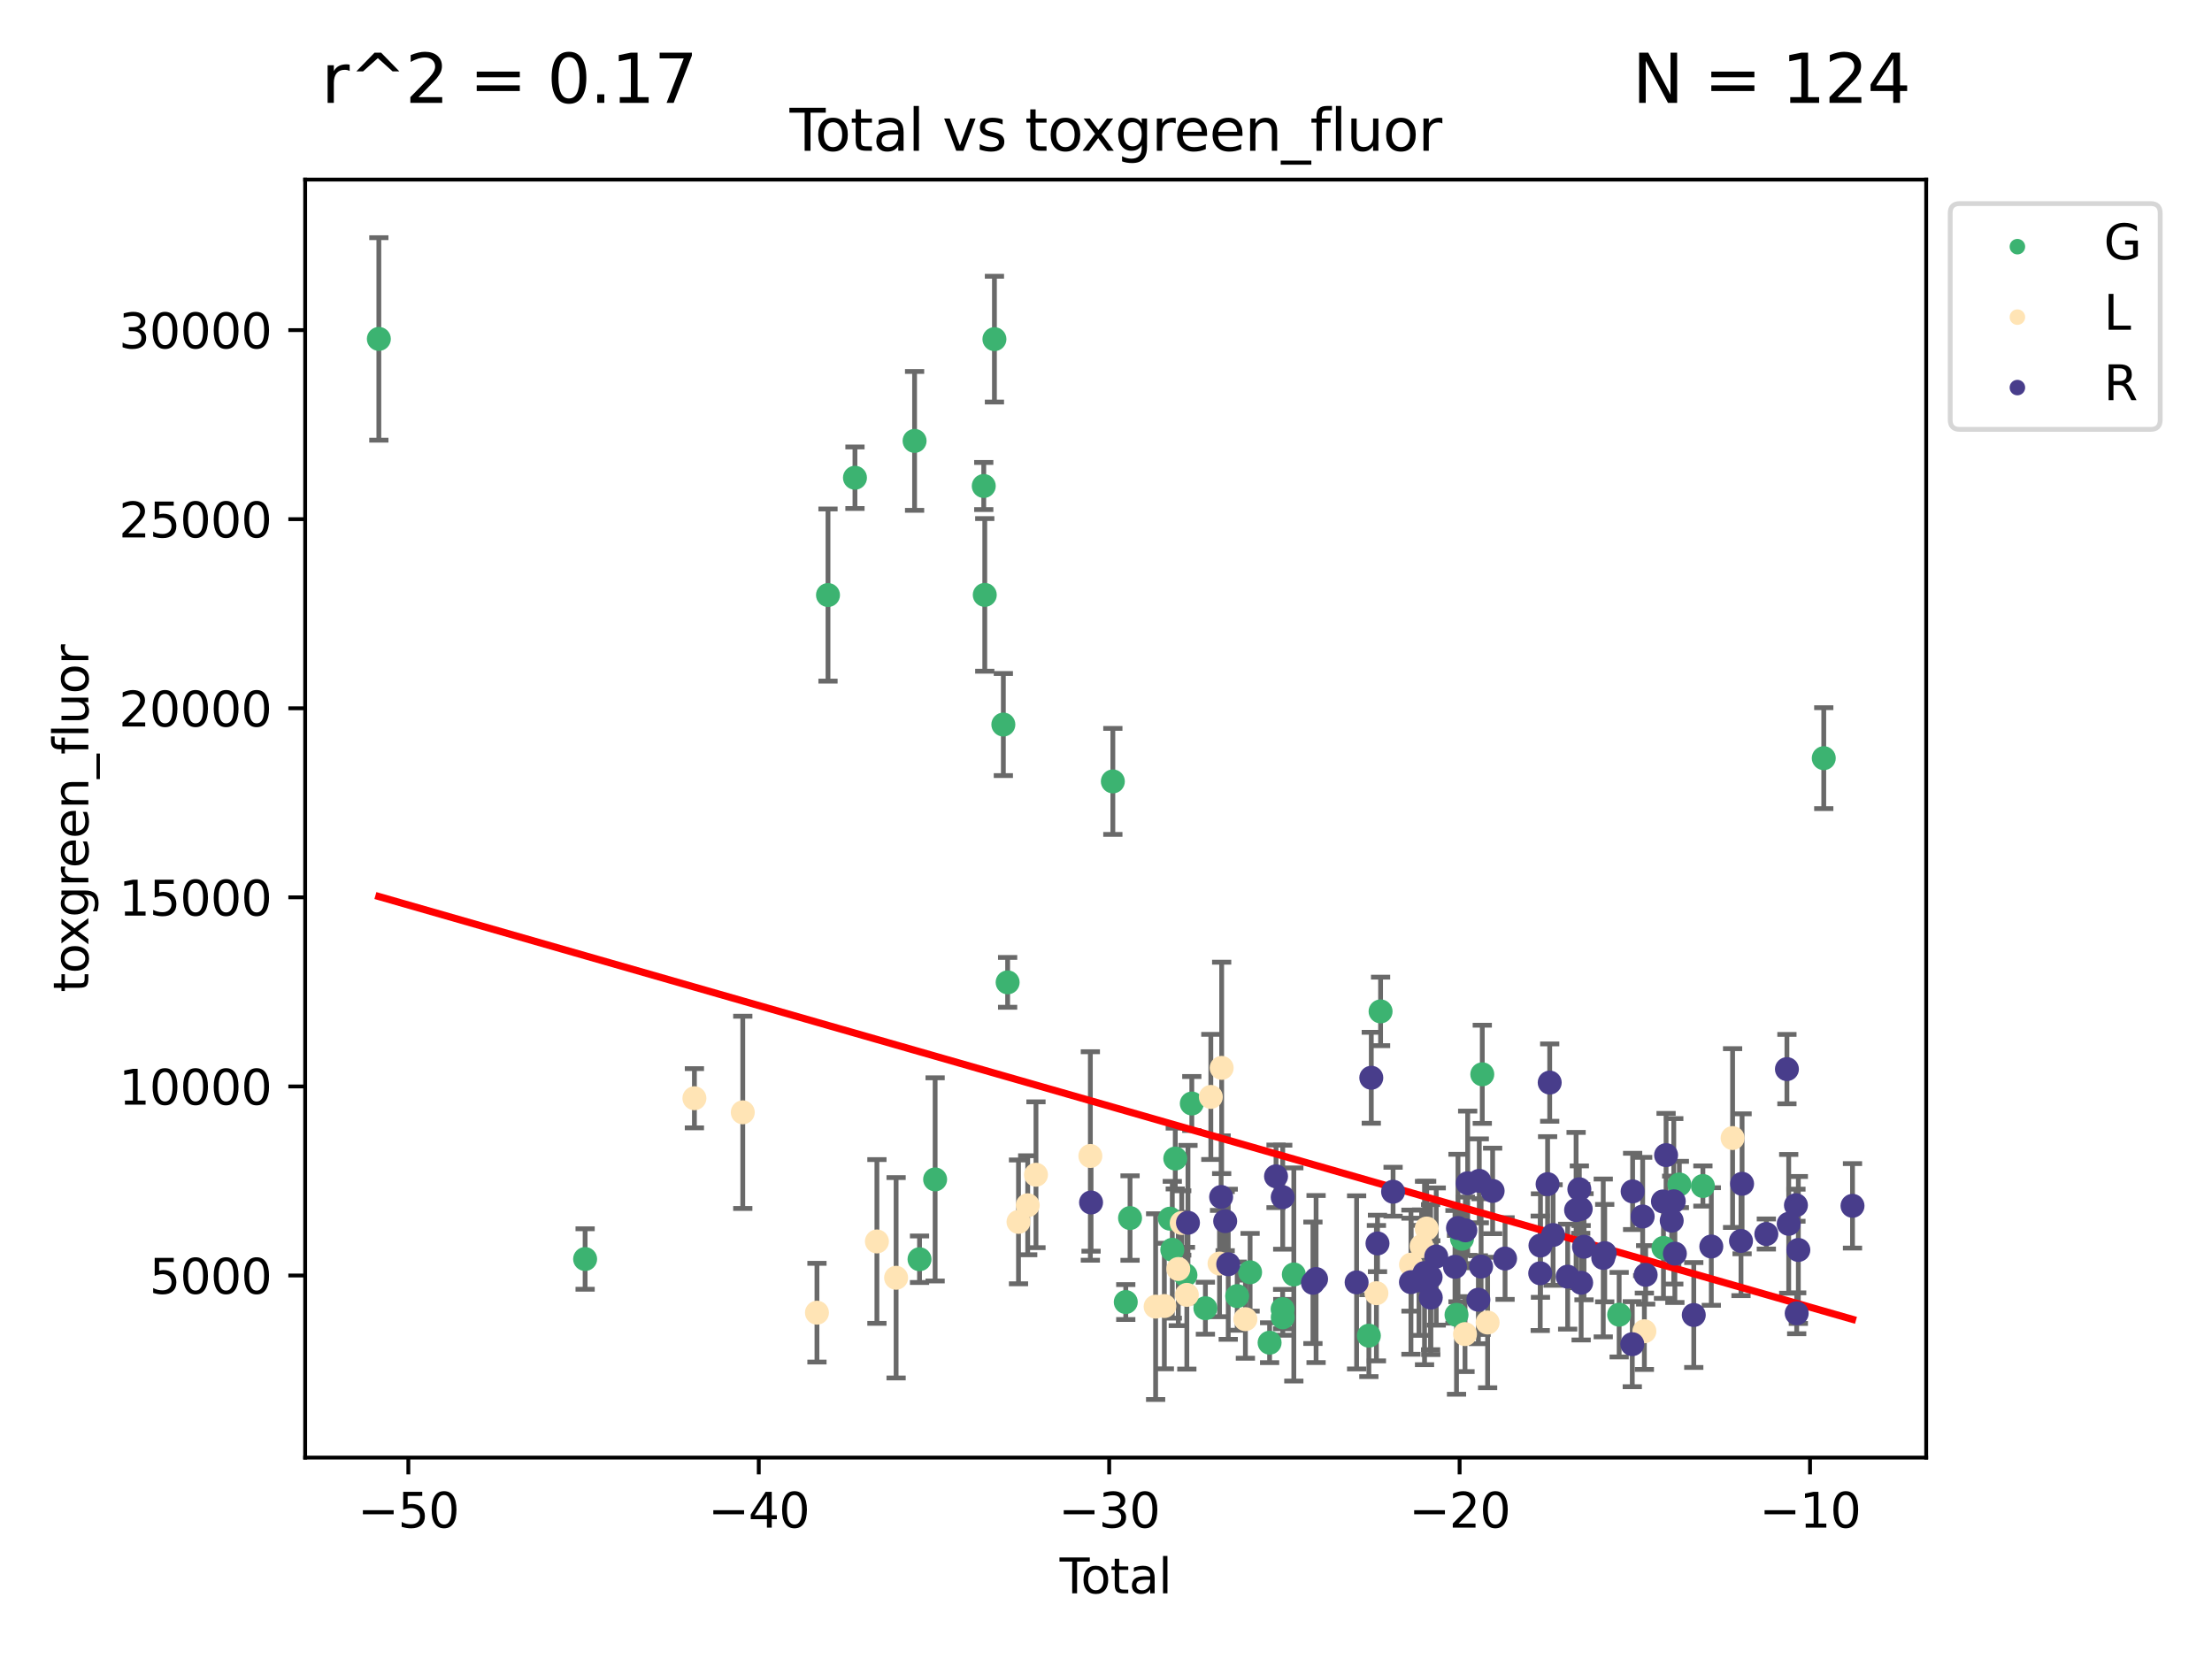 <?xml version="1.0" encoding="utf-8" standalone="no"?>
<!DOCTYPE svg PUBLIC "-//W3C//DTD SVG 1.1//EN"
  "http://www.w3.org/Graphics/SVG/1.1/DTD/svg11.dtd">
<svg xmlns:xlink="http://www.w3.org/1999/xlink" width="460.8pt" height="345.6pt" viewBox="0 0 460.8 345.6" xmlns="http://www.w3.org/2000/svg" version="1.1">
 <defs>
  <style type="text/css">*{stroke-linejoin: round; stroke-linecap: butt}</style>
 </defs>
 <g id="figure_1">
  <g id="patch_1">
   <path d="M 0 345.6 
L 460.8 345.6 
L 460.8 0 
L 0 0 
z
" style="fill: #ffffff"/>
  </g>
  <g id="axes_1">
   <g id="patch_2">
    <path d="M 63.571 303.64 
L 401.26 303.64 
L 401.26 37.411 
L 63.571 37.411 
z
" style="fill: #ffffff"/>
   </g>
   <g id="PathCollection_1">
    <defs>
     <path id="ma63d21044d" d="M 0 1.118 
C 0.297 1.118 0.581 1 0.791 0.791 
C 1 0.581 1.118 0.297 1.118 0 
C 1.118 -0.297 1 -0.581 0.791 -0.791 
C 0.581 -1 0.297 -1.118 0 -1.118 
C -0.297 -1.118 -0.581 -1 -0.791 -0.791 
C -1 -0.581 -1.118 -0.297 -1.118 0 
C -1.118 0.297 -1 0.581 -0.791 0.791 
C -0.581 1 -0.297 1.118 0 1.118 
z
" style="stroke: #3cb371"/>
    </defs>
    <g clip-path="url(#p193a596989)">
     <use xlink:href="#ma63d21044d" x="78.921" y="70.602" style="fill: #3cb371; stroke: #3cb371"/>
     <use xlink:href="#ma63d21044d" x="121.891" y="262.277" style="fill: #3cb371; stroke: #3cb371"/>
     <use xlink:href="#ma63d21044d" x="172.487" y="123.957" style="fill: #3cb371; stroke: #3cb371"/>
     <use xlink:href="#ma63d21044d" x="178.104" y="99.522" style="fill: #3cb371; stroke: #3cb371"/>
     <use xlink:href="#ma63d21044d" x="190.525" y="91.846" style="fill: #3cb371; stroke: #3cb371"/>
     <use xlink:href="#ma63d21044d" x="191.555" y="262.321" style="fill: #3cb371; stroke: #3cb371"/>
     <use xlink:href="#ma63d21044d" x="194.803" y="245.691" style="fill: #3cb371; stroke: #3cb371"/>
     <use xlink:href="#ma63d21044d" x="204.934" y="101.242" style="fill: #3cb371; stroke: #3cb371"/>
     <use xlink:href="#ma63d21044d" x="205.145" y="123.926" style="fill: #3cb371; stroke: #3cb371"/>
     <use xlink:href="#ma63d21044d" x="207.158" y="70.65" style="fill: #3cb371; stroke: #3cb371"/>
     <use xlink:href="#ma63d21044d" x="209.016" y="150.936" style="fill: #3cb371; stroke: #3cb371"/>
     <use xlink:href="#ma63d21044d" x="209.909" y="204.643" style="fill: #3cb371; stroke: #3cb371"/>
     <use xlink:href="#ma63d21044d" x="231.827" y="162.782" style="fill: #3cb371; stroke: #3cb371"/>
     <use xlink:href="#ma63d21044d" x="234.518" y="271.241" style="fill: #3cb371; stroke: #3cb371"/>
     <use xlink:href="#ma63d21044d" x="235.409" y="253.744" style="fill: #3cb371; stroke: #3cb371"/>
     <use xlink:href="#ma63d21044d" x="243.717" y="253.872" style="fill: #3cb371; stroke: #3cb371"/>
     <use xlink:href="#ma63d21044d" x="244.211" y="260.348" style="fill: #3cb371; stroke: #3cb371"/>
     <use xlink:href="#ma63d21044d" x="244.832" y="241.344" style="fill: #3cb371; stroke: #3cb371"/>
     <use xlink:href="#ma63d21044d" x="246.947" y="265.623" style="fill: #3cb371; stroke: #3cb371"/>
     <use xlink:href="#ma63d21044d" x="248.275" y="229.881" style="fill: #3cb371; stroke: #3cb371"/>
     <use xlink:href="#ma63d21044d" x="251.106" y="272.524" style="fill: #3cb371; stroke: #3cb371"/>
     <use xlink:href="#ma63d21044d" x="257.732" y="270.003" style="fill: #3cb371; stroke: #3cb371"/>
     <use xlink:href="#ma63d21044d" x="260.418" y="265.039" style="fill: #3cb371; stroke: #3cb371"/>
     <use xlink:href="#ma63d21044d" x="264.481" y="279.706" style="fill: #3cb371; stroke: #3cb371"/>
     <use xlink:href="#ma63d21044d" x="267.198" y="272.71" style="fill: #3cb371; stroke: #3cb371"/>
     <use xlink:href="#ma63d21044d" x="267.228" y="274.421" style="fill: #3cb371; stroke: #3cb371"/>
     <use xlink:href="#ma63d21044d" x="269.528" y="265.493" style="fill: #3cb371; stroke: #3cb371"/>
     <use xlink:href="#ma63d21044d" x="285.16" y="278.246" style="fill: #3cb371; stroke: #3cb371"/>
     <use xlink:href="#ma63d21044d" x="287.6" y="210.693" style="fill: #3cb371; stroke: #3cb371"/>
     <use xlink:href="#ma63d21044d" x="303.419" y="273.906" style="fill: #3cb371; stroke: #3cb371"/>
     <use xlink:href="#ma63d21044d" x="304.562" y="258.05" style="fill: #3cb371; stroke: #3cb371"/>
     <use xlink:href="#ma63d21044d" x="308.786" y="223.796" style="fill: #3cb371; stroke: #3cb371"/>
     <use xlink:href="#ma63d21044d" x="337.299" y="273.878" style="fill: #3cb371; stroke: #3cb371"/>
     <use xlink:href="#ma63d21044d" x="346.532" y="259.96" style="fill: #3cb371; stroke: #3cb371"/>
     <use xlink:href="#ma63d21044d" x="349.842" y="246.749" style="fill: #3cb371; stroke: #3cb371"/>
     <use xlink:href="#ma63d21044d" x="354.746" y="247.065" style="fill: #3cb371; stroke: #3cb371"/>
     <use xlink:href="#ma63d21044d" x="379.924" y="157.939" style="fill: #3cb371; stroke: #3cb371"/>
    </g>
   </g>
   <g id="PathCollection_2">
    <defs>
     <path id="m6088fcd1b1" d="M 0 1.118 
C 0.297 1.118 0.581 1 0.791 0.791 
C 1 0.581 1.118 0.297 1.118 0 
C 1.118 -0.297 1 -0.581 0.791 -0.791 
C 0.581 -1 0.297 -1.118 0 -1.118 
C -0.297 -1.118 -0.581 -1 -0.791 -0.791 
C -1 -0.581 -1.118 -0.297 -1.118 0 
C -1.118 0.297 -1 0.581 -0.791 0.791 
C -0.581 1 -0.297 1.118 0 1.118 
z
" style="stroke: #ffe4b5"/>
    </defs>
    <g clip-path="url(#p193a596989)">
     <use xlink:href="#m6088fcd1b1" x="144.659" y="228.783" style="fill: #ffe4b5; stroke: #ffe4b5"/>
     <use xlink:href="#m6088fcd1b1" x="154.734" y="231.719" style="fill: #ffe4b5; stroke: #ffe4b5"/>
     <use xlink:href="#m6088fcd1b1" x="170.186" y="273.455" style="fill: #ffe4b5; stroke: #ffe4b5"/>
     <use xlink:href="#m6088fcd1b1" x="182.677" y="258.617" style="fill: #ffe4b5; stroke: #ffe4b5"/>
     <use xlink:href="#m6088fcd1b1" x="186.675" y="266.184" style="fill: #ffe4b5; stroke: #ffe4b5"/>
     <use xlink:href="#m6088fcd1b1" x="212.174" y="254.541" style="fill: #ffe4b5; stroke: #ffe4b5"/>
     <use xlink:href="#m6088fcd1b1" x="214.091" y="251.076" style="fill: #ffe4b5; stroke: #ffe4b5"/>
     <use xlink:href="#m6088fcd1b1" x="215.813" y="244.722" style="fill: #ffe4b5; stroke: #ffe4b5"/>
     <use xlink:href="#m6088fcd1b1" x="227.141" y="240.811" style="fill: #ffe4b5; stroke: #ffe4b5"/>
     <use xlink:href="#m6088fcd1b1" x="240.738" y="272.194" style="fill: #ffe4b5; stroke: #ffe4b5"/>
     <use xlink:href="#m6088fcd1b1" x="242.556" y="272.07" style="fill: #ffe4b5; stroke: #ffe4b5"/>
     <use xlink:href="#m6088fcd1b1" x="245.461" y="264.356" style="fill: #ffe4b5; stroke: #ffe4b5"/>
     <use xlink:href="#m6088fcd1b1" x="246.176" y="254.768" style="fill: #ffe4b5; stroke: #ffe4b5"/>
     <use xlink:href="#m6088fcd1b1" x="247.24" y="269.744" style="fill: #ffe4b5; stroke: #ffe4b5"/>
     <use xlink:href="#m6088fcd1b1" x="252.24" y="228.508" style="fill: #ffe4b5; stroke: #ffe4b5"/>
     <use xlink:href="#m6088fcd1b1" x="254.052" y="263.222" style="fill: #ffe4b5; stroke: #ffe4b5"/>
     <use xlink:href="#m6088fcd1b1" x="254.496" y="222.46" style="fill: #ffe4b5; stroke: #ffe4b5"/>
     <use xlink:href="#m6088fcd1b1" x="259.439" y="274.809" style="fill: #ffe4b5; stroke: #ffe4b5"/>
     <use xlink:href="#m6088fcd1b1" x="286.733" y="269.394" style="fill: #ffe4b5; stroke: #ffe4b5"/>
     <use xlink:href="#m6088fcd1b1" x="293.941" y="263.449" style="fill: #ffe4b5; stroke: #ffe4b5"/>
     <use xlink:href="#m6088fcd1b1" x="296.145" y="259.595" style="fill: #ffe4b5; stroke: #ffe4b5"/>
     <use xlink:href="#m6088fcd1b1" x="297.201" y="255.927" style="fill: #ffe4b5; stroke: #ffe4b5"/>
     <use xlink:href="#m6088fcd1b1" x="305.188" y="277.918" style="fill: #ffe4b5; stroke: #ffe4b5"/>
     <use xlink:href="#m6088fcd1b1" x="309.898" y="275.501" style="fill: #ffe4b5; stroke: #ffe4b5"/>
     <use xlink:href="#m6088fcd1b1" x="342.552" y="277.324" style="fill: #ffe4b5; stroke: #ffe4b5"/>
     <use xlink:href="#m6088fcd1b1" x="360.932" y="237.078" style="fill: #ffe4b5; stroke: #ffe4b5"/>
    </g>
   </g>
   <g id="PathCollection_3">
    <defs>
     <path id="mf71b44bc22" d="M 0 1.118 
C 0.297 1.118 0.581 1 0.791 0.791 
C 1 0.581 1.118 0.297 1.118 0 
C 1.118 -0.297 1 -0.581 0.791 -0.791 
C 0.581 -1 0.297 -1.118 0 -1.118 
C -0.297 -1.118 -0.581 -1 -0.791 -0.791 
C -1 -0.581 -1.118 -0.297 -1.118 0 
C -1.118 0.297 -1 0.581 -0.791 0.791 
C -0.581 1 -0.297 1.118 0 1.118 
z
" style="stroke: #483d8b"/>
    </defs>
    <g clip-path="url(#p193a596989)">
     <use xlink:href="#mf71b44bc22" x="227.287" y="250.498" style="fill: #483d8b; stroke: #483d8b"/>
     <use xlink:href="#mf71b44bc22" x="247.476" y="254.72" style="fill: #483d8b; stroke: #483d8b"/>
     <use xlink:href="#mf71b44bc22" x="254.384" y="249.351" style="fill: #483d8b; stroke: #483d8b"/>
     <use xlink:href="#mf71b44bc22" x="255.227" y="254.388" style="fill: #483d8b; stroke: #483d8b"/>
     <use xlink:href="#mf71b44bc22" x="255.865" y="263.367" style="fill: #483d8b; stroke: #483d8b"/>
     <use xlink:href="#mf71b44bc22" x="265.82" y="245.048" style="fill: #483d8b; stroke: #483d8b"/>
     <use xlink:href="#mf71b44bc22" x="267.215" y="249.395" style="fill: #483d8b; stroke: #483d8b"/>
     <use xlink:href="#mf71b44bc22" x="273.506" y="267.23" style="fill: #483d8b; stroke: #483d8b"/>
     <use xlink:href="#mf71b44bc22" x="274.163" y="266.443" style="fill: #483d8b; stroke: #483d8b"/>
     <use xlink:href="#mf71b44bc22" x="282.609" y="267.139" style="fill: #483d8b; stroke: #483d8b"/>
     <use xlink:href="#mf71b44bc22" x="285.664" y="224.515" style="fill: #483d8b; stroke: #483d8b"/>
     <use xlink:href="#mf71b44bc22" x="286.959" y="259.029" style="fill: #483d8b; stroke: #483d8b"/>
     <use xlink:href="#mf71b44bc22" x="290.204" y="248.257" style="fill: #483d8b; stroke: #483d8b"/>
     <use xlink:href="#mf71b44bc22" x="293.927" y="267.096" style="fill: #483d8b; stroke: #483d8b"/>
     <use xlink:href="#mf71b44bc22" x="295.604" y="266.725" style="fill: #483d8b; stroke: #483d8b"/>
     <use xlink:href="#mf71b44bc22" x="296.756" y="265.189" style="fill: #483d8b; stroke: #483d8b"/>
     <use xlink:href="#mf71b44bc22" x="298.02" y="266.057" style="fill: #483d8b; stroke: #483d8b"/>
     <use xlink:href="#mf71b44bc22" x="298.057" y="270.316" style="fill: #483d8b; stroke: #483d8b"/>
     <use xlink:href="#mf71b44bc22" x="299.194" y="261.758" style="fill: #483d8b; stroke: #483d8b"/>
     <use xlink:href="#mf71b44bc22" x="303.101" y="263.901" style="fill: #483d8b; stroke: #483d8b"/>
     <use xlink:href="#mf71b44bc22" x="303.725" y="255.815" style="fill: #483d8b; stroke: #483d8b"/>
     <use xlink:href="#mf71b44bc22" x="305.268" y="256.3" style="fill: #483d8b; stroke: #483d8b"/>
     <use xlink:href="#mf71b44bc22" x="305.744" y="246.494" style="fill: #483d8b; stroke: #483d8b"/>
     <use xlink:href="#mf71b44bc22" x="307.973" y="270.755" style="fill: #483d8b; stroke: #483d8b"/>
     <use xlink:href="#mf71b44bc22" x="308.162" y="245.991" style="fill: #483d8b; stroke: #483d8b"/>
     <use xlink:href="#mf71b44bc22" x="308.541" y="263.849" style="fill: #483d8b; stroke: #483d8b"/>
     <use xlink:href="#mf71b44bc22" x="310.942" y="248.094" style="fill: #483d8b; stroke: #483d8b"/>
     <use xlink:href="#mf71b44bc22" x="313.533" y="262.178" style="fill: #483d8b; stroke: #483d8b"/>
     <use xlink:href="#mf71b44bc22" x="320.858" y="265.25" style="fill: #483d8b; stroke: #483d8b"/>
     <use xlink:href="#mf71b44bc22" x="320.906" y="259.472" style="fill: #483d8b; stroke: #483d8b"/>
     <use xlink:href="#mf71b44bc22" x="322.395" y="246.681" style="fill: #483d8b; stroke: #483d8b"/>
     <use xlink:href="#mf71b44bc22" x="322.832" y="225.521" style="fill: #483d8b; stroke: #483d8b"/>
     <use xlink:href="#mf71b44bc22" x="323.537" y="257.274" style="fill: #483d8b; stroke: #483d8b"/>
     <use xlink:href="#mf71b44bc22" x="326.573" y="265.949" style="fill: #483d8b; stroke: #483d8b"/>
     <use xlink:href="#mf71b44bc22" x="328.33" y="252.081" style="fill: #483d8b; stroke: #483d8b"/>
     <use xlink:href="#mf71b44bc22" x="329.007" y="247.743" style="fill: #483d8b; stroke: #483d8b"/>
     <use xlink:href="#mf71b44bc22" x="329.292" y="251.838" style="fill: #483d8b; stroke: #483d8b"/>
     <use xlink:href="#mf71b44bc22" x="329.383" y="267.223" style="fill: #483d8b; stroke: #483d8b"/>
     <use xlink:href="#mf71b44bc22" x="329.977" y="259.72" style="fill: #483d8b; stroke: #483d8b"/>
     <use xlink:href="#mf71b44bc22" x="333.987" y="262.05" style="fill: #483d8b; stroke: #483d8b"/>
     <use xlink:href="#mf71b44bc22" x="334.293" y="261.048" style="fill: #483d8b; stroke: #483d8b"/>
     <use xlink:href="#mf71b44bc22" x="340.034" y="280.018" style="fill: #483d8b; stroke: #483d8b"/>
     <use xlink:href="#mf71b44bc22" x="340.107" y="248.192" style="fill: #483d8b; stroke: #483d8b"/>
     <use xlink:href="#mf71b44bc22" x="342.2" y="253.423" style="fill: #483d8b; stroke: #483d8b"/>
     <use xlink:href="#mf71b44bc22" x="342.821" y="265.576" style="fill: #483d8b; stroke: #483d8b"/>
     <use xlink:href="#mf71b44bc22" x="346.424" y="250.286" style="fill: #483d8b; stroke: #483d8b"/>
     <use xlink:href="#mf71b44bc22" x="347.076" y="240.633" style="fill: #483d8b; stroke: #483d8b"/>
     <use xlink:href="#mf71b44bc22" x="348.246" y="254.289" style="fill: #483d8b; stroke: #483d8b"/>
     <use xlink:href="#mf71b44bc22" x="348.679" y="250.253" style="fill: #483d8b; stroke: #483d8b"/>
     <use xlink:href="#mf71b44bc22" x="348.906" y="261.153" style="fill: #483d8b; stroke: #483d8b"/>
     <use xlink:href="#mf71b44bc22" x="352.843" y="273.939" style="fill: #483d8b; stroke: #483d8b"/>
     <use xlink:href="#mf71b44bc22" x="356.496" y="259.671" style="fill: #483d8b; stroke: #483d8b"/>
     <use xlink:href="#mf71b44bc22" x="362.682" y="258.511" style="fill: #483d8b; stroke: #483d8b"/>
     <use xlink:href="#mf71b44bc22" x="362.908" y="246.608" style="fill: #483d8b; stroke: #483d8b"/>
     <use xlink:href="#mf71b44bc22" x="367.96" y="257.067" style="fill: #483d8b; stroke: #483d8b"/>
     <use xlink:href="#mf71b44bc22" x="372.249" y="222.715" style="fill: #483d8b; stroke: #483d8b"/>
     <use xlink:href="#mf71b44bc22" x="372.622" y="254.944" style="fill: #483d8b; stroke: #483d8b"/>
     <use xlink:href="#mf71b44bc22" x="374.127" y="251.067" style="fill: #483d8b; stroke: #483d8b"/>
     <use xlink:href="#mf71b44bc22" x="374.285" y="273.584" style="fill: #483d8b; stroke: #483d8b"/>
     <use xlink:href="#mf71b44bc22" x="374.628" y="260.389" style="fill: #483d8b; stroke: #483d8b"/>
     <use xlink:href="#mf71b44bc22" x="385.911" y="251.196" style="fill: #483d8b; stroke: #483d8b"/>
    </g>
   </g>
   <g id="matplotlib.axis_1">
    <g id="xtick_1">
     <g id="line2d_1">
      <defs>
       <path id="mad87a17aa1" d="M 0 0 
L 0 3.5 
" style="stroke: #000000; stroke-width: 0.8"/>
      </defs>
      <g>
       <use xlink:href="#mad87a17aa1" x="85.064" y="303.64" style="stroke: #000000; stroke-width: 0.8"/>
      </g>
     </g>
     <g id="text_1">
      <!-- −50 -->
      <g transform="translate(74.512 318.238)scale(0.1 -0.1)">
       <defs>
        <path id="DejaVuSans-2212" d="M 678 2272 
L 4684 2272 
L 4684 1741 
L 678 1741 
L 678 2272 
z
" transform="scale(0.016)"/>
        <path id="DejaVuSans-35" d="M 691 4666 
L 3169 4666 
L 3169 4134 
L 1269 4134 
L 1269 2991 
Q 1406 3038 1543 3061 
Q 1681 3084 1819 3084 
Q 2600 3084 3056 2656 
Q 3513 2228 3513 1497 
Q 3513 744 3044 326 
Q 2575 -91 1722 -91 
Q 1428 -91 1123 -41 
Q 819 9 494 109 
L 494 744 
Q 775 591 1075 516 
Q 1375 441 1709 441 
Q 2250 441 2565 725 
Q 2881 1009 2881 1497 
Q 2881 1984 2565 2268 
Q 2250 2553 1709 2553 
Q 1456 2553 1204 2497 
Q 953 2441 691 2322 
L 691 4666 
z
" transform="scale(0.016)"/>
        <path id="DejaVuSans-30" d="M 2034 4250 
Q 1547 4250 1301 3770 
Q 1056 3291 1056 2328 
Q 1056 1369 1301 889 
Q 1547 409 2034 409 
Q 2525 409 2770 889 
Q 3016 1369 3016 2328 
Q 3016 3291 2770 3770 
Q 2525 4250 2034 4250 
z
M 2034 4750 
Q 2819 4750 3233 4129 
Q 3647 3509 3647 2328 
Q 3647 1150 3233 529 
Q 2819 -91 2034 -91 
Q 1250 -91 836 529 
Q 422 1150 422 2328 
Q 422 3509 836 4129 
Q 1250 4750 2034 4750 
z
" transform="scale(0.016)"/>
       </defs>
       <use xlink:href="#DejaVuSans-2212"/>
       <use xlink:href="#DejaVuSans-35" x="83.789"/>
       <use xlink:href="#DejaVuSans-30" x="147.412"/>
      </g>
     </g>
    </g>
    <g id="xtick_2">
     <g id="line2d_2">
      <g>
       <use xlink:href="#mad87a17aa1" x="158.064" y="303.64" style="stroke: #000000; stroke-width: 0.8"/>
      </g>
     </g>
     <g id="text_2">
      <!-- −40 -->
      <g transform="translate(147.512 318.238)scale(0.1 -0.1)">
       <defs>
        <path id="DejaVuSans-34" d="M 2419 4116 
L 825 1625 
L 2419 1625 
L 2419 4116 
z
M 2253 4666 
L 3047 4666 
L 3047 1625 
L 3713 1625 
L 3713 1100 
L 3047 1100 
L 3047 0 
L 2419 0 
L 2419 1100 
L 313 1100 
L 313 1709 
L 2253 4666 
z
" transform="scale(0.016)"/>
       </defs>
       <use xlink:href="#DejaVuSans-2212"/>
       <use xlink:href="#DejaVuSans-34" x="83.789"/>
       <use xlink:href="#DejaVuSans-30" x="147.412"/>
      </g>
     </g>
    </g>
    <g id="xtick_3">
     <g id="line2d_3">
      <g>
       <use xlink:href="#mad87a17aa1" x="231.064" y="303.64" style="stroke: #000000; stroke-width: 0.8"/>
      </g>
     </g>
     <g id="text_3">
      <!-- −30 -->
      <g transform="translate(220.511 318.238)scale(0.1 -0.1)">
       <defs>
        <path id="DejaVuSans-33" d="M 2597 2516 
Q 3050 2419 3304 2112 
Q 3559 1806 3559 1356 
Q 3559 666 3084 287 
Q 2609 -91 1734 -91 
Q 1441 -91 1130 -33 
Q 819 25 488 141 
L 488 750 
Q 750 597 1062 519 
Q 1375 441 1716 441 
Q 2309 441 2620 675 
Q 2931 909 2931 1356 
Q 2931 1769 2642 2001 
Q 2353 2234 1838 2234 
L 1294 2234 
L 1294 2753 
L 1863 2753 
Q 2328 2753 2575 2939 
Q 2822 3125 2822 3475 
Q 2822 3834 2567 4026 
Q 2313 4219 1838 4219 
Q 1578 4219 1281 4162 
Q 984 4106 628 3988 
L 628 4550 
Q 988 4650 1302 4700 
Q 1616 4750 1894 4750 
Q 2613 4750 3031 4423 
Q 3450 4097 3450 3541 
Q 3450 3153 3228 2886 
Q 3006 2619 2597 2516 
z
" transform="scale(0.016)"/>
       </defs>
       <use xlink:href="#DejaVuSans-2212"/>
       <use xlink:href="#DejaVuSans-33" x="83.789"/>
       <use xlink:href="#DejaVuSans-30" x="147.412"/>
      </g>
     </g>
    </g>
    <g id="xtick_4">
     <g id="line2d_4">
      <g>
       <use xlink:href="#mad87a17aa1" x="304.063" y="303.64" style="stroke: #000000; stroke-width: 0.8"/>
      </g>
     </g>
     <g id="text_4">
      <!-- −20 -->
      <g transform="translate(293.511 318.238)scale(0.1 -0.1)">
       <defs>
        <path id="DejaVuSans-32" d="M 1228 531 
L 3431 531 
L 3431 0 
L 469 0 
L 469 531 
Q 828 903 1448 1529 
Q 2069 2156 2228 2338 
Q 2531 2678 2651 2914 
Q 2772 3150 2772 3378 
Q 2772 3750 2511 3984 
Q 2250 4219 1831 4219 
Q 1534 4219 1204 4116 
Q 875 4013 500 3803 
L 500 4441 
Q 881 4594 1212 4672 
Q 1544 4750 1819 4750 
Q 2544 4750 2975 4387 
Q 3406 4025 3406 3419 
Q 3406 3131 3298 2873 
Q 3191 2616 2906 2266 
Q 2828 2175 2409 1742 
Q 1991 1309 1228 531 
z
" transform="scale(0.016)"/>
       </defs>
       <use xlink:href="#DejaVuSans-2212"/>
       <use xlink:href="#DejaVuSans-32" x="83.789"/>
       <use xlink:href="#DejaVuSans-30" x="147.412"/>
      </g>
     </g>
    </g>
    <g id="xtick_5">
     <g id="line2d_5">
      <g>
       <use xlink:href="#mad87a17aa1" x="377.063" y="303.64" style="stroke: #000000; stroke-width: 0.8"/>
      </g>
     </g>
     <g id="text_5">
      <!-- −10 -->
      <g transform="translate(366.511 318.238)scale(0.1 -0.1)">
       <defs>
        <path id="DejaVuSans-31" d="M 794 531 
L 1825 531 
L 1825 4091 
L 703 3866 
L 703 4441 
L 1819 4666 
L 2450 4666 
L 2450 531 
L 3481 531 
L 3481 0 
L 794 0 
L 794 531 
z
" transform="scale(0.016)"/>
       </defs>
       <use xlink:href="#DejaVuSans-2212"/>
       <use xlink:href="#DejaVuSans-31" x="83.789"/>
       <use xlink:href="#DejaVuSans-30" x="147.412"/>
      </g>
     </g>
    </g>
    <g id="text_6">
     <!-- Total -->
     <g transform="translate(220.739 331.917)scale(0.1 -0.1)">
      <defs>
       <path id="DejaVuSans-54" d="M -19 4666 
L 3928 4666 
L 3928 4134 
L 2272 4134 
L 2272 0 
L 1638 0 
L 1638 4134 
L -19 4134 
L -19 4666 
z
" transform="scale(0.016)"/>
       <path id="DejaVuSans-6f" d="M 1959 3097 
Q 1497 3097 1228 2736 
Q 959 2375 959 1747 
Q 959 1119 1226 758 
Q 1494 397 1959 397 
Q 2419 397 2687 759 
Q 2956 1122 2956 1747 
Q 2956 2369 2687 2733 
Q 2419 3097 1959 3097 
z
M 1959 3584 
Q 2709 3584 3137 3096 
Q 3566 2609 3566 1747 
Q 3566 888 3137 398 
Q 2709 -91 1959 -91 
Q 1206 -91 779 398 
Q 353 888 353 1747 
Q 353 2609 779 3096 
Q 1206 3584 1959 3584 
z
" transform="scale(0.016)"/>
       <path id="DejaVuSans-74" d="M 1172 4494 
L 1172 3500 
L 2356 3500 
L 2356 3053 
L 1172 3053 
L 1172 1153 
Q 1172 725 1289 603 
Q 1406 481 1766 481 
L 2356 481 
L 2356 0 
L 1766 0 
Q 1100 0 847 248 
Q 594 497 594 1153 
L 594 3053 
L 172 3053 
L 172 3500 
L 594 3500 
L 594 4494 
L 1172 4494 
z
" transform="scale(0.016)"/>
       <path id="DejaVuSans-61" d="M 2194 1759 
Q 1497 1759 1228 1600 
Q 959 1441 959 1056 
Q 959 750 1161 570 
Q 1363 391 1709 391 
Q 2188 391 2477 730 
Q 2766 1069 2766 1631 
L 2766 1759 
L 2194 1759 
z
M 3341 1997 
L 3341 0 
L 2766 0 
L 2766 531 
Q 2569 213 2275 61 
Q 1981 -91 1556 -91 
Q 1019 -91 701 211 
Q 384 513 384 1019 
Q 384 1609 779 1909 
Q 1175 2209 1959 2209 
L 2766 2209 
L 2766 2266 
Q 2766 2663 2505 2880 
Q 2244 3097 1772 3097 
Q 1472 3097 1187 3025 
Q 903 2953 641 2809 
L 641 3341 
Q 956 3463 1253 3523 
Q 1550 3584 1831 3584 
Q 2591 3584 2966 3190 
Q 3341 2797 3341 1997 
z
" transform="scale(0.016)"/>
       <path id="DejaVuSans-6c" d="M 603 4863 
L 1178 4863 
L 1178 0 
L 603 0 
L 603 4863 
z
" transform="scale(0.016)"/>
      </defs>
      <use xlink:href="#DejaVuSans-54"/>
      <use xlink:href="#DejaVuSans-6f" x="44.084"/>
      <use xlink:href="#DejaVuSans-74" x="105.266"/>
      <use xlink:href="#DejaVuSans-61" x="144.475"/>
      <use xlink:href="#DejaVuSans-6c" x="205.754"/>
     </g>
    </g>
   </g>
   <g id="matplotlib.axis_2">
    <g id="ytick_1">
     <g id="line2d_6">
      <defs>
       <path id="m0707d9cc45" d="M 0 0 
L -3.5 0 
" style="stroke: #000000; stroke-width: 0.8"/>
      </defs>
      <g>
       <use xlink:href="#m0707d9cc45" x="63.571" y="265.711" style="stroke: #000000; stroke-width: 0.8"/>
      </g>
     </g>
     <g id="text_7">
      <!-- 5000 -->
      <g transform="translate(31.121 269.51)scale(0.1 -0.1)">
       <use xlink:href="#DejaVuSans-35"/>
       <use xlink:href="#DejaVuSans-30" x="63.623"/>
       <use xlink:href="#DejaVuSans-30" x="127.246"/>
       <use xlink:href="#DejaVuSans-30" x="190.869"/>
      </g>
     </g>
    </g>
    <g id="ytick_2">
     <g id="line2d_7">
      <g>
       <use xlink:href="#m0707d9cc45" x="63.571" y="226.322" style="stroke: #000000; stroke-width: 0.8"/>
      </g>
     </g>
     <g id="text_8">
      <!-- 10000 -->
      <g transform="translate(24.759 230.121)scale(0.1 -0.1)">
       <use xlink:href="#DejaVuSans-31"/>
       <use xlink:href="#DejaVuSans-30" x="63.623"/>
       <use xlink:href="#DejaVuSans-30" x="127.246"/>
       <use xlink:href="#DejaVuSans-30" x="190.869"/>
       <use xlink:href="#DejaVuSans-30" x="254.492"/>
      </g>
     </g>
    </g>
    <g id="ytick_3">
     <g id="line2d_8">
      <g>
       <use xlink:href="#m0707d9cc45" x="63.571" y="186.933" style="stroke: #000000; stroke-width: 0.8"/>
      </g>
     </g>
     <g id="text_9">
      <!-- 15000 -->
      <g transform="translate(24.759 190.732)scale(0.1 -0.1)">
       <use xlink:href="#DejaVuSans-31"/>
       <use xlink:href="#DejaVuSans-35" x="63.623"/>
       <use xlink:href="#DejaVuSans-30" x="127.246"/>
       <use xlink:href="#DejaVuSans-30" x="190.869"/>
       <use xlink:href="#DejaVuSans-30" x="254.492"/>
      </g>
     </g>
    </g>
    <g id="ytick_4">
     <g id="line2d_9">
      <g>
       <use xlink:href="#m0707d9cc45" x="63.571" y="147.543" style="stroke: #000000; stroke-width: 0.8"/>
      </g>
     </g>
     <g id="text_10">
      <!-- 20000 -->
      <g transform="translate(24.759 151.343)scale(0.1 -0.1)">
       <use xlink:href="#DejaVuSans-32"/>
       <use xlink:href="#DejaVuSans-30" x="63.623"/>
       <use xlink:href="#DejaVuSans-30" x="127.246"/>
       <use xlink:href="#DejaVuSans-30" x="190.869"/>
       <use xlink:href="#DejaVuSans-30" x="254.492"/>
      </g>
     </g>
    </g>
    <g id="ytick_5">
     <g id="line2d_10">
      <g>
       <use xlink:href="#m0707d9cc45" x="63.571" y="108.154" style="stroke: #000000; stroke-width: 0.8"/>
      </g>
     </g>
     <g id="text_11">
      <!-- 25000 -->
      <g transform="translate(24.759 111.953)scale(0.1 -0.1)">
       <use xlink:href="#DejaVuSans-32"/>
       <use xlink:href="#DejaVuSans-35" x="63.623"/>
       <use xlink:href="#DejaVuSans-30" x="127.246"/>
       <use xlink:href="#DejaVuSans-30" x="190.869"/>
       <use xlink:href="#DejaVuSans-30" x="254.492"/>
      </g>
     </g>
    </g>
    <g id="ytick_6">
     <g id="line2d_11">
      <g>
       <use xlink:href="#m0707d9cc45" x="63.571" y="68.765" style="stroke: #000000; stroke-width: 0.8"/>
      </g>
     </g>
     <g id="text_12">
      <!-- 30000 -->
      <g transform="translate(24.759 72.564)scale(0.1 -0.1)">
       <use xlink:href="#DejaVuSans-33"/>
       <use xlink:href="#DejaVuSans-30" x="63.623"/>
       <use xlink:href="#DejaVuSans-30" x="127.246"/>
       <use xlink:href="#DejaVuSans-30" x="190.869"/>
       <use xlink:href="#DejaVuSans-30" x="254.492"/>
      </g>
     </g>
    </g>
    <g id="text_13">
     <!-- toxgreen_fluor -->
     <g transform="translate(18.401 206.72)rotate(-90)scale(0.1 -0.1)">
      <defs>
       <path id="DejaVuSans-78" d="M 3513 3500 
L 2247 1797 
L 3578 0 
L 2900 0 
L 1881 1375 
L 863 0 
L 184 0 
L 1544 1831 
L 300 3500 
L 978 3500 
L 1906 2253 
L 2834 3500 
L 3513 3500 
z
" transform="scale(0.016)"/>
       <path id="DejaVuSans-67" d="M 2906 1791 
Q 2906 2416 2648 2759 
Q 2391 3103 1925 3103 
Q 1463 3103 1205 2759 
Q 947 2416 947 1791 
Q 947 1169 1205 825 
Q 1463 481 1925 481 
Q 2391 481 2648 825 
Q 2906 1169 2906 1791 
z
M 3481 434 
Q 3481 -459 3084 -895 
Q 2688 -1331 1869 -1331 
Q 1566 -1331 1297 -1286 
Q 1028 -1241 775 -1147 
L 775 -588 
Q 1028 -725 1275 -790 
Q 1522 -856 1778 -856 
Q 2344 -856 2625 -561 
Q 2906 -266 2906 331 
L 2906 616 
Q 2728 306 2450 153 
Q 2172 0 1784 0 
Q 1141 0 747 490 
Q 353 981 353 1791 
Q 353 2603 747 3093 
Q 1141 3584 1784 3584 
Q 2172 3584 2450 3431 
Q 2728 3278 2906 2969 
L 2906 3500 
L 3481 3500 
L 3481 434 
z
" transform="scale(0.016)"/>
       <path id="DejaVuSans-72" d="M 2631 2963 
Q 2534 3019 2420 3045 
Q 2306 3072 2169 3072 
Q 1681 3072 1420 2755 
Q 1159 2438 1159 1844 
L 1159 0 
L 581 0 
L 581 3500 
L 1159 3500 
L 1159 2956 
Q 1341 3275 1631 3429 
Q 1922 3584 2338 3584 
Q 2397 3584 2469 3576 
Q 2541 3569 2628 3553 
L 2631 2963 
z
" transform="scale(0.016)"/>
       <path id="DejaVuSans-65" d="M 3597 1894 
L 3597 1613 
L 953 1613 
Q 991 1019 1311 708 
Q 1631 397 2203 397 
Q 2534 397 2845 478 
Q 3156 559 3463 722 
L 3463 178 
Q 3153 47 2828 -22 
Q 2503 -91 2169 -91 
Q 1331 -91 842 396 
Q 353 884 353 1716 
Q 353 2575 817 3079 
Q 1281 3584 2069 3584 
Q 2775 3584 3186 3129 
Q 3597 2675 3597 1894 
z
M 3022 2063 
Q 3016 2534 2758 2815 
Q 2500 3097 2075 3097 
Q 1594 3097 1305 2825 
Q 1016 2553 972 2059 
L 3022 2063 
z
" transform="scale(0.016)"/>
       <path id="DejaVuSans-6e" d="M 3513 2113 
L 3513 0 
L 2938 0 
L 2938 2094 
Q 2938 2591 2744 2837 
Q 2550 3084 2163 3084 
Q 1697 3084 1428 2787 
Q 1159 2491 1159 1978 
L 1159 0 
L 581 0 
L 581 3500 
L 1159 3500 
L 1159 2956 
Q 1366 3272 1645 3428 
Q 1925 3584 2291 3584 
Q 2894 3584 3203 3211 
Q 3513 2838 3513 2113 
z
" transform="scale(0.016)"/>
       <path id="DejaVuSans-5f" d="M 3263 -1063 
L 3263 -1509 
L -63 -1509 
L -63 -1063 
L 3263 -1063 
z
" transform="scale(0.016)"/>
       <path id="DejaVuSans-66" d="M 2375 4863 
L 2375 4384 
L 1825 4384 
Q 1516 4384 1395 4259 
Q 1275 4134 1275 3809 
L 1275 3500 
L 2222 3500 
L 2222 3053 
L 1275 3053 
L 1275 0 
L 697 0 
L 697 3053 
L 147 3053 
L 147 3500 
L 697 3500 
L 697 3744 
Q 697 4328 969 4595 
Q 1241 4863 1831 4863 
L 2375 4863 
z
" transform="scale(0.016)"/>
       <path id="DejaVuSans-75" d="M 544 1381 
L 544 3500 
L 1119 3500 
L 1119 1403 
Q 1119 906 1312 657 
Q 1506 409 1894 409 
Q 2359 409 2629 706 
Q 2900 1003 2900 1516 
L 2900 3500 
L 3475 3500 
L 3475 0 
L 2900 0 
L 2900 538 
Q 2691 219 2414 64 
Q 2138 -91 1772 -91 
Q 1169 -91 856 284 
Q 544 659 544 1381 
z
M 1991 3584 
L 1991 3584 
z
" transform="scale(0.016)"/>
      </defs>
      <use xlink:href="#DejaVuSans-74"/>
      <use xlink:href="#DejaVuSans-6f" x="39.209"/>
      <use xlink:href="#DejaVuSans-78" x="97.266"/>
      <use xlink:href="#DejaVuSans-67" x="156.445"/>
      <use xlink:href="#DejaVuSans-72" x="219.922"/>
      <use xlink:href="#DejaVuSans-65" x="258.785"/>
      <use xlink:href="#DejaVuSans-65" x="320.309"/>
      <use xlink:href="#DejaVuSans-6e" x="381.832"/>
      <use xlink:href="#DejaVuSans-5f" x="445.211"/>
      <use xlink:href="#DejaVuSans-66" x="495.211"/>
      <use xlink:href="#DejaVuSans-6c" x="530.416"/>
      <use xlink:href="#DejaVuSans-75" x="558.199"/>
      <use xlink:href="#DejaVuSans-6f" x="621.578"/>
      <use xlink:href="#DejaVuSans-72" x="682.76"/>
     </g>
    </g>
   </g>
   <g id="LineCollection_1">
    <path d="M 78.921 91.691 
L 78.921 49.513 
" clip-path="url(#p193a596989)" style="fill: none; stroke: #696969"/>
    <path d="M 121.891 268.573 
L 121.891 255.981 
" clip-path="url(#p193a596989)" style="fill: none; stroke: #696969"/>
    <path d="M 172.487 141.889 
L 172.487 106.026 
" clip-path="url(#p193a596989)" style="fill: none; stroke: #696969"/>
    <path d="M 178.104 105.929 
L 178.104 93.115 
" clip-path="url(#p193a596989)" style="fill: none; stroke: #696969"/>
    <path d="M 190.525 106.309 
L 190.525 77.383 
" clip-path="url(#p193a596989)" style="fill: none; stroke: #696969"/>
    <path d="M 191.555 267.165 
L 191.555 257.478 
" clip-path="url(#p193a596989)" style="fill: none; stroke: #696969"/>
    <path d="M 194.803 266.854 
L 194.803 224.528 
" clip-path="url(#p193a596989)" style="fill: none; stroke: #696969"/>
    <path d="M 204.934 106.147 
L 204.934 96.337 
" clip-path="url(#p193a596989)" style="fill: none; stroke: #696969"/>
    <path d="M 205.145 139.824 
L 205.145 108.029 
" clip-path="url(#p193a596989)" style="fill: none; stroke: #696969"/>
    <path d="M 207.158 83.751 
L 207.158 57.549 
" clip-path="url(#p193a596989)" style="fill: none; stroke: #696969"/>
    <path d="M 209.016 161.566 
L 209.016 140.306 
" clip-path="url(#p193a596989)" style="fill: none; stroke: #696969"/>
    <path d="M 209.909 209.829 
L 209.909 199.456 
" clip-path="url(#p193a596989)" style="fill: none; stroke: #696969"/>
    <path d="M 231.827 173.823 
L 231.827 151.742 
" clip-path="url(#p193a596989)" style="fill: none; stroke: #696969"/>
    <path d="M 234.518 274.878 
L 234.518 267.603 
" clip-path="url(#p193a596989)" style="fill: none; stroke: #696969"/>
    <path d="M 235.409 262.543 
L 235.409 244.944 
" clip-path="url(#p193a596989)" style="fill: none; stroke: #696969"/>
    <path d="M 243.717 254.541 
L 243.717 253.203 
" clip-path="url(#p193a596989)" style="fill: none; stroke: #696969"/>
    <path d="M 244.211 274.596 
L 244.211 246.1 
" clip-path="url(#p193a596989)" style="fill: none; stroke: #696969"/>
    <path d="M 244.832 247.677 
L 244.832 235.011 
" clip-path="url(#p193a596989)" style="fill: none; stroke: #696969"/>
    <path d="M 246.947 271.406 
L 246.947 259.84 
" clip-path="url(#p193a596989)" style="fill: none; stroke: #696969"/>
    <path d="M 248.275 235.505 
L 248.275 224.258 
" clip-path="url(#p193a596989)" style="fill: none; stroke: #696969"/>
    <path d="M 251.106 277.939 
L 251.106 267.109 
" clip-path="url(#p193a596989)" style="fill: none; stroke: #696969"/>
    <path d="M 257.732 277.111 
L 257.732 262.896 
" clip-path="url(#p193a596989)" style="fill: none; stroke: #696969"/>
    <path d="M 260.418 273.133 
L 260.418 256.945 
" clip-path="url(#p193a596989)" style="fill: none; stroke: #696969"/>
    <path d="M 264.481 283.861 
L 264.481 275.551 
" clip-path="url(#p193a596989)" style="fill: none; stroke: #696969"/>
    <path d="M 267.198 276.808 
L 267.198 268.612 
" clip-path="url(#p193a596989)" style="fill: none; stroke: #696969"/>
    <path d="M 267.228 278.152 
L 267.228 270.69 
" clip-path="url(#p193a596989)" style="fill: none; stroke: #696969"/>
    <path d="M 269.528 287.692 
L 269.528 243.293 
" clip-path="url(#p193a596989)" style="fill: none; stroke: #696969"/>
    <path d="M 285.16 286.775 
L 285.16 269.716 
" clip-path="url(#p193a596989)" style="fill: none; stroke: #696969"/>
    <path d="M 287.6 217.831 
L 287.6 203.556 
" clip-path="url(#p193a596989)" style="fill: none; stroke: #696969"/>
    <path d="M 303.419 290.444 
L 303.419 257.369 
" clip-path="url(#p193a596989)" style="fill: none; stroke: #696969"/>
    <path d="M 304.562 264.099 
L 304.562 252.001 
" clip-path="url(#p193a596989)" style="fill: none; stroke: #696969"/>
    <path d="M 308.786 234.019 
L 308.786 213.574 
" clip-path="url(#p193a596989)" style="fill: none; stroke: #696969"/>
    <path d="M 337.299 282.683 
L 337.299 265.074 
" clip-path="url(#p193a596989)" style="fill: none; stroke: #696969"/>
    <path d="M 346.532 270.476 
L 346.532 249.444 
" clip-path="url(#p193a596989)" style="fill: none; stroke: #696969"/>
    <path d="M 349.842 251.571 
L 349.842 241.928 
" clip-path="url(#p193a596989)" style="fill: none; stroke: #696969"/>
    <path d="M 354.746 251.252 
L 354.746 242.877 
" clip-path="url(#p193a596989)" style="fill: none; stroke: #696969"/>
    <path d="M 379.924 168.452 
L 379.924 147.426 
" clip-path="url(#p193a596989)" style="fill: none; stroke: #696969"/>
   </g>
   <g id="line2d_12">
    <defs>
     <path id="m828a247a39" d="M 2 0 
L -2 -0 
" style="stroke: #696969"/>
    </defs>
    <g clip-path="url(#p193a596989)">
     <use xlink:href="#m828a247a39" x="78.921" y="91.691" style="fill: #696969; stroke: #696969"/>
     <use xlink:href="#m828a247a39" x="121.891" y="268.573" style="fill: #696969; stroke: #696969"/>
     <use xlink:href="#m828a247a39" x="172.487" y="141.889" style="fill: #696969; stroke: #696969"/>
     <use xlink:href="#m828a247a39" x="178.104" y="105.929" style="fill: #696969; stroke: #696969"/>
     <use xlink:href="#m828a247a39" x="190.525" y="106.309" style="fill: #696969; stroke: #696969"/>
     <use xlink:href="#m828a247a39" x="191.555" y="267.165" style="fill: #696969; stroke: #696969"/>
     <use xlink:href="#m828a247a39" x="194.803" y="266.854" style="fill: #696969; stroke: #696969"/>
     <use xlink:href="#m828a247a39" x="204.934" y="106.147" style="fill: #696969; stroke: #696969"/>
     <use xlink:href="#m828a247a39" x="205.145" y="139.824" style="fill: #696969; stroke: #696969"/>
     <use xlink:href="#m828a247a39" x="207.158" y="83.751" style="fill: #696969; stroke: #696969"/>
     <use xlink:href="#m828a247a39" x="209.016" y="161.566" style="fill: #696969; stroke: #696969"/>
     <use xlink:href="#m828a247a39" x="209.909" y="209.829" style="fill: #696969; stroke: #696969"/>
     <use xlink:href="#m828a247a39" x="231.827" y="173.823" style="fill: #696969; stroke: #696969"/>
     <use xlink:href="#m828a247a39" x="234.518" y="274.878" style="fill: #696969; stroke: #696969"/>
     <use xlink:href="#m828a247a39" x="235.409" y="262.543" style="fill: #696969; stroke: #696969"/>
     <use xlink:href="#m828a247a39" x="243.717" y="254.541" style="fill: #696969; stroke: #696969"/>
     <use xlink:href="#m828a247a39" x="244.211" y="274.596" style="fill: #696969; stroke: #696969"/>
     <use xlink:href="#m828a247a39" x="244.832" y="247.677" style="fill: #696969; stroke: #696969"/>
     <use xlink:href="#m828a247a39" x="246.947" y="271.406" style="fill: #696969; stroke: #696969"/>
     <use xlink:href="#m828a247a39" x="248.275" y="235.505" style="fill: #696969; stroke: #696969"/>
     <use xlink:href="#m828a247a39" x="251.106" y="277.939" style="fill: #696969; stroke: #696969"/>
     <use xlink:href="#m828a247a39" x="257.732" y="277.111" style="fill: #696969; stroke: #696969"/>
     <use xlink:href="#m828a247a39" x="260.418" y="273.133" style="fill: #696969; stroke: #696969"/>
     <use xlink:href="#m828a247a39" x="264.481" y="283.861" style="fill: #696969; stroke: #696969"/>
     <use xlink:href="#m828a247a39" x="267.198" y="276.808" style="fill: #696969; stroke: #696969"/>
     <use xlink:href="#m828a247a39" x="267.228" y="278.152" style="fill: #696969; stroke: #696969"/>
     <use xlink:href="#m828a247a39" x="269.528" y="287.692" style="fill: #696969; stroke: #696969"/>
     <use xlink:href="#m828a247a39" x="285.16" y="286.775" style="fill: #696969; stroke: #696969"/>
     <use xlink:href="#m828a247a39" x="287.6" y="217.831" style="fill: #696969; stroke: #696969"/>
     <use xlink:href="#m828a247a39" x="303.419" y="290.444" style="fill: #696969; stroke: #696969"/>
     <use xlink:href="#m828a247a39" x="304.562" y="264.099" style="fill: #696969; stroke: #696969"/>
     <use xlink:href="#m828a247a39" x="308.786" y="234.019" style="fill: #696969; stroke: #696969"/>
     <use xlink:href="#m828a247a39" x="337.299" y="282.683" style="fill: #696969; stroke: #696969"/>
     <use xlink:href="#m828a247a39" x="346.532" y="270.476" style="fill: #696969; stroke: #696969"/>
     <use xlink:href="#m828a247a39" x="349.842" y="251.571" style="fill: #696969; stroke: #696969"/>
     <use xlink:href="#m828a247a39" x="354.746" y="251.252" style="fill: #696969; stroke: #696969"/>
     <use xlink:href="#m828a247a39" x="379.924" y="168.452" style="fill: #696969; stroke: #696969"/>
    </g>
   </g>
   <g id="line2d_13">
    <g clip-path="url(#p193a596989)">
     <use xlink:href="#m828a247a39" x="78.921" y="49.513" style="fill: #696969; stroke: #696969"/>
     <use xlink:href="#m828a247a39" x="121.891" y="255.981" style="fill: #696969; stroke: #696969"/>
     <use xlink:href="#m828a247a39" x="172.487" y="106.026" style="fill: #696969; stroke: #696969"/>
     <use xlink:href="#m828a247a39" x="178.104" y="93.115" style="fill: #696969; stroke: #696969"/>
     <use xlink:href="#m828a247a39" x="190.525" y="77.383" style="fill: #696969; stroke: #696969"/>
     <use xlink:href="#m828a247a39" x="191.555" y="257.478" style="fill: #696969; stroke: #696969"/>
     <use xlink:href="#m828a247a39" x="194.803" y="224.528" style="fill: #696969; stroke: #696969"/>
     <use xlink:href="#m828a247a39" x="204.934" y="96.337" style="fill: #696969; stroke: #696969"/>
     <use xlink:href="#m828a247a39" x="205.145" y="108.029" style="fill: #696969; stroke: #696969"/>
     <use xlink:href="#m828a247a39" x="207.158" y="57.549" style="fill: #696969; stroke: #696969"/>
     <use xlink:href="#m828a247a39" x="209.016" y="140.306" style="fill: #696969; stroke: #696969"/>
     <use xlink:href="#m828a247a39" x="209.909" y="199.456" style="fill: #696969; stroke: #696969"/>
     <use xlink:href="#m828a247a39" x="231.827" y="151.742" style="fill: #696969; stroke: #696969"/>
     <use xlink:href="#m828a247a39" x="234.518" y="267.603" style="fill: #696969; stroke: #696969"/>
     <use xlink:href="#m828a247a39" x="235.409" y="244.944" style="fill: #696969; stroke: #696969"/>
     <use xlink:href="#m828a247a39" x="243.717" y="253.203" style="fill: #696969; stroke: #696969"/>
     <use xlink:href="#m828a247a39" x="244.211" y="246.1" style="fill: #696969; stroke: #696969"/>
     <use xlink:href="#m828a247a39" x="244.832" y="235.011" style="fill: #696969; stroke: #696969"/>
     <use xlink:href="#m828a247a39" x="246.947" y="259.84" style="fill: #696969; stroke: #696969"/>
     <use xlink:href="#m828a247a39" x="248.275" y="224.258" style="fill: #696969; stroke: #696969"/>
     <use xlink:href="#m828a247a39" x="251.106" y="267.109" style="fill: #696969; stroke: #696969"/>
     <use xlink:href="#m828a247a39" x="257.732" y="262.896" style="fill: #696969; stroke: #696969"/>
     <use xlink:href="#m828a247a39" x="260.418" y="256.945" style="fill: #696969; stroke: #696969"/>
     <use xlink:href="#m828a247a39" x="264.481" y="275.551" style="fill: #696969; stroke: #696969"/>
     <use xlink:href="#m828a247a39" x="267.198" y="268.612" style="fill: #696969; stroke: #696969"/>
     <use xlink:href="#m828a247a39" x="267.228" y="270.69" style="fill: #696969; stroke: #696969"/>
     <use xlink:href="#m828a247a39" x="269.528" y="243.293" style="fill: #696969; stroke: #696969"/>
     <use xlink:href="#m828a247a39" x="285.16" y="269.716" style="fill: #696969; stroke: #696969"/>
     <use xlink:href="#m828a247a39" x="287.6" y="203.556" style="fill: #696969; stroke: #696969"/>
     <use xlink:href="#m828a247a39" x="303.419" y="257.369" style="fill: #696969; stroke: #696969"/>
     <use xlink:href="#m828a247a39" x="304.562" y="252.001" style="fill: #696969; stroke: #696969"/>
     <use xlink:href="#m828a247a39" x="308.786" y="213.574" style="fill: #696969; stroke: #696969"/>
     <use xlink:href="#m828a247a39" x="337.299" y="265.074" style="fill: #696969; stroke: #696969"/>
     <use xlink:href="#m828a247a39" x="346.532" y="249.444" style="fill: #696969; stroke: #696969"/>
     <use xlink:href="#m828a247a39" x="349.842" y="241.928" style="fill: #696969; stroke: #696969"/>
     <use xlink:href="#m828a247a39" x="354.746" y="242.877" style="fill: #696969; stroke: #696969"/>
     <use xlink:href="#m828a247a39" x="379.924" y="147.426" style="fill: #696969; stroke: #696969"/>
    </g>
   </g>
   <g id="LineCollection_2">
    <path d="M 144.659 234.954 
L 144.659 222.612 
" clip-path="url(#p193a596989)" style="fill: none; stroke: #696969"/>
    <path d="M 154.734 251.742 
L 154.734 211.696 
" clip-path="url(#p193a596989)" style="fill: none; stroke: #696969"/>
    <path d="M 170.186 283.737 
L 170.186 263.173 
" clip-path="url(#p193a596989)" style="fill: none; stroke: #696969"/>
    <path d="M 182.677 275.674 
L 182.677 241.561 
" clip-path="url(#p193a596989)" style="fill: none; stroke: #696969"/>
    <path d="M 186.675 287.057 
L 186.675 245.311 
" clip-path="url(#p193a596989)" style="fill: none; stroke: #696969"/>
    <path d="M 212.174 267.437 
L 212.174 241.645 
" clip-path="url(#p193a596989)" style="fill: none; stroke: #696969"/>
    <path d="M 214.091 261.391 
L 214.091 240.761 
" clip-path="url(#p193a596989)" style="fill: none; stroke: #696969"/>
    <path d="M 215.813 259.912 
L 215.813 229.531 
" clip-path="url(#p193a596989)" style="fill: none; stroke: #696969"/>
    <path d="M 227.141 262.526 
L 227.141 219.097 
" clip-path="url(#p193a596989)" style="fill: none; stroke: #696969"/>
    <path d="M 240.738 291.539 
L 240.738 252.85 
" clip-path="url(#p193a596989)" style="fill: none; stroke: #696969"/>
    <path d="M 242.556 285.147 
L 242.556 258.994 
" clip-path="url(#p193a596989)" style="fill: none; stroke: #696969"/>
    <path d="M 245.461 276.151 
L 245.461 252.561 
" clip-path="url(#p193a596989)" style="fill: none; stroke: #696969"/>
    <path d="M 246.176 261.473 
L 246.176 248.063 
" clip-path="url(#p193a596989)" style="fill: none; stroke: #696969"/>
    <path d="M 247.24 285.203 
L 247.24 254.285 
" clip-path="url(#p193a596989)" style="fill: none; stroke: #696969"/>
    <path d="M 252.24 241.542 
L 252.24 215.474 
" clip-path="url(#p193a596989)" style="fill: none; stroke: #696969"/>
    <path d="M 254.052 274.293 
L 254.052 252.151 
" clip-path="url(#p193a596989)" style="fill: none; stroke: #696969"/>
    <path d="M 254.496 244.478 
L 254.496 200.442 
" clip-path="url(#p193a596989)" style="fill: none; stroke: #696969"/>
    <path d="M 259.439 282.942 
L 259.439 266.676 
" clip-path="url(#p193a596989)" style="fill: none; stroke: #696969"/>
    <path d="M 286.733 283.497 
L 286.733 255.29 
" clip-path="url(#p193a596989)" style="fill: none; stroke: #696969"/>
    <path d="M 293.941 273.129 
L 293.941 253.77 
" clip-path="url(#p193a596989)" style="fill: none; stroke: #696969"/>
    <path d="M 296.145 267.148 
L 296.145 252.042 
" clip-path="url(#p193a596989)" style="fill: none; stroke: #696969"/>
    <path d="M 297.201 265.775 
L 297.201 246.08 
" clip-path="url(#p193a596989)" style="fill: none; stroke: #696969"/>
    <path d="M 305.188 285.729 
L 305.188 270.108 
" clip-path="url(#p193a596989)" style="fill: none; stroke: #696969"/>
    <path d="M 309.898 289.093 
L 309.898 261.909 
" clip-path="url(#p193a596989)" style="fill: none; stroke: #696969"/>
    <path d="M 342.552 285.276 
L 342.552 269.371 
" clip-path="url(#p193a596989)" style="fill: none; stroke: #696969"/>
    <path d="M 360.932 255.702 
L 360.932 218.455 
" clip-path="url(#p193a596989)" style="fill: none; stroke: #696969"/>
   </g>
   <g id="line2d_14">
    <g clip-path="url(#p193a596989)">
     <use xlink:href="#m828a247a39" x="144.659" y="234.954" style="fill: #696969; stroke: #696969"/>
     <use xlink:href="#m828a247a39" x="154.734" y="251.742" style="fill: #696969; stroke: #696969"/>
     <use xlink:href="#m828a247a39" x="170.186" y="283.737" style="fill: #696969; stroke: #696969"/>
     <use xlink:href="#m828a247a39" x="182.677" y="275.674" style="fill: #696969; stroke: #696969"/>
     <use xlink:href="#m828a247a39" x="186.675" y="287.057" style="fill: #696969; stroke: #696969"/>
     <use xlink:href="#m828a247a39" x="212.174" y="267.437" style="fill: #696969; stroke: #696969"/>
     <use xlink:href="#m828a247a39" x="214.091" y="261.391" style="fill: #696969; stroke: #696969"/>
     <use xlink:href="#m828a247a39" x="215.813" y="259.912" style="fill: #696969; stroke: #696969"/>
     <use xlink:href="#m828a247a39" x="227.141" y="262.526" style="fill: #696969; stroke: #696969"/>
     <use xlink:href="#m828a247a39" x="240.738" y="291.539" style="fill: #696969; stroke: #696969"/>
     <use xlink:href="#m828a247a39" x="242.556" y="285.147" style="fill: #696969; stroke: #696969"/>
     <use xlink:href="#m828a247a39" x="245.461" y="276.151" style="fill: #696969; stroke: #696969"/>
     <use xlink:href="#m828a247a39" x="246.176" y="261.473" style="fill: #696969; stroke: #696969"/>
     <use xlink:href="#m828a247a39" x="247.24" y="285.203" style="fill: #696969; stroke: #696969"/>
     <use xlink:href="#m828a247a39" x="252.24" y="241.542" style="fill: #696969; stroke: #696969"/>
     <use xlink:href="#m828a247a39" x="254.052" y="274.293" style="fill: #696969; stroke: #696969"/>
     <use xlink:href="#m828a247a39" x="254.496" y="244.478" style="fill: #696969; stroke: #696969"/>
     <use xlink:href="#m828a247a39" x="259.439" y="282.942" style="fill: #696969; stroke: #696969"/>
     <use xlink:href="#m828a247a39" x="286.733" y="283.497" style="fill: #696969; stroke: #696969"/>
     <use xlink:href="#m828a247a39" x="293.941" y="273.129" style="fill: #696969; stroke: #696969"/>
     <use xlink:href="#m828a247a39" x="296.145" y="267.148" style="fill: #696969; stroke: #696969"/>
     <use xlink:href="#m828a247a39" x="297.201" y="265.775" style="fill: #696969; stroke: #696969"/>
     <use xlink:href="#m828a247a39" x="305.188" y="285.729" style="fill: #696969; stroke: #696969"/>
     <use xlink:href="#m828a247a39" x="309.898" y="289.093" style="fill: #696969; stroke: #696969"/>
     <use xlink:href="#m828a247a39" x="342.552" y="285.276" style="fill: #696969; stroke: #696969"/>
     <use xlink:href="#m828a247a39" x="360.932" y="255.702" style="fill: #696969; stroke: #696969"/>
    </g>
   </g>
   <g id="line2d_15">
    <g clip-path="url(#p193a596989)">
     <use xlink:href="#m828a247a39" x="144.659" y="222.612" style="fill: #696969; stroke: #696969"/>
     <use xlink:href="#m828a247a39" x="154.734" y="211.696" style="fill: #696969; stroke: #696969"/>
     <use xlink:href="#m828a247a39" x="170.186" y="263.173" style="fill: #696969; stroke: #696969"/>
     <use xlink:href="#m828a247a39" x="182.677" y="241.561" style="fill: #696969; stroke: #696969"/>
     <use xlink:href="#m828a247a39" x="186.675" y="245.311" style="fill: #696969; stroke: #696969"/>
     <use xlink:href="#m828a247a39" x="212.174" y="241.645" style="fill: #696969; stroke: #696969"/>
     <use xlink:href="#m828a247a39" x="214.091" y="240.761" style="fill: #696969; stroke: #696969"/>
     <use xlink:href="#m828a247a39" x="215.813" y="229.531" style="fill: #696969; stroke: #696969"/>
     <use xlink:href="#m828a247a39" x="227.141" y="219.097" style="fill: #696969; stroke: #696969"/>
     <use xlink:href="#m828a247a39" x="240.738" y="252.85" style="fill: #696969; stroke: #696969"/>
     <use xlink:href="#m828a247a39" x="242.556" y="258.994" style="fill: #696969; stroke: #696969"/>
     <use xlink:href="#m828a247a39" x="245.461" y="252.561" style="fill: #696969; stroke: #696969"/>
     <use xlink:href="#m828a247a39" x="246.176" y="248.063" style="fill: #696969; stroke: #696969"/>
     <use xlink:href="#m828a247a39" x="247.24" y="254.285" style="fill: #696969; stroke: #696969"/>
     <use xlink:href="#m828a247a39" x="252.24" y="215.474" style="fill: #696969; stroke: #696969"/>
     <use xlink:href="#m828a247a39" x="254.052" y="252.151" style="fill: #696969; stroke: #696969"/>
     <use xlink:href="#m828a247a39" x="254.496" y="200.442" style="fill: #696969; stroke: #696969"/>
     <use xlink:href="#m828a247a39" x="259.439" y="266.676" style="fill: #696969; stroke: #696969"/>
     <use xlink:href="#m828a247a39" x="286.733" y="255.29" style="fill: #696969; stroke: #696969"/>
     <use xlink:href="#m828a247a39" x="293.941" y="253.77" style="fill: #696969; stroke: #696969"/>
     <use xlink:href="#m828a247a39" x="296.145" y="252.042" style="fill: #696969; stroke: #696969"/>
     <use xlink:href="#m828a247a39" x="297.201" y="246.08" style="fill: #696969; stroke: #696969"/>
     <use xlink:href="#m828a247a39" x="305.188" y="270.108" style="fill: #696969; stroke: #696969"/>
     <use xlink:href="#m828a247a39" x="309.898" y="261.909" style="fill: #696969; stroke: #696969"/>
     <use xlink:href="#m828a247a39" x="342.552" y="269.371" style="fill: #696969; stroke: #696969"/>
     <use xlink:href="#m828a247a39" x="360.932" y="218.455" style="fill: #696969; stroke: #696969"/>
    </g>
   </g>
   <g id="LineCollection_3">
    <path d="M 227.287 260.65 
L 227.287 240.345 
" clip-path="url(#p193a596989)" style="fill: none; stroke: #696969"/>
    <path d="M 247.476 270.829 
L 247.476 238.61 
" clip-path="url(#p193a596989)" style="fill: none; stroke: #696969"/>
    <path d="M 254.384 262.088 
L 254.384 236.614 
" clip-path="url(#p193a596989)" style="fill: none; stroke: #696969"/>
    <path d="M 255.227 260.539 
L 255.227 248.236 
" clip-path="url(#p193a596989)" style="fill: none; stroke: #696969"/>
    <path d="M 255.865 279.002 
L 255.865 247.731 
" clip-path="url(#p193a596989)" style="fill: none; stroke: #696969"/>
    <path d="M 265.82 251.57 
L 265.82 238.526 
" clip-path="url(#p193a596989)" style="fill: none; stroke: #696969"/>
    <path d="M 267.215 260.227 
L 267.215 238.564 
" clip-path="url(#p193a596989)" style="fill: none; stroke: #696969"/>
    <path d="M 273.506 279.881 
L 273.506 254.58 
" clip-path="url(#p193a596989)" style="fill: none; stroke: #696969"/>
    <path d="M 274.163 283.843 
L 274.163 249.044 
" clip-path="url(#p193a596989)" style="fill: none; stroke: #696969"/>
    <path d="M 282.609 285.172 
L 282.609 249.106 
" clip-path="url(#p193a596989)" style="fill: none; stroke: #696969"/>
    <path d="M 285.664 233.986 
L 285.664 215.044 
" clip-path="url(#p193a596989)" style="fill: none; stroke: #696969"/>
    <path d="M 286.959 264.911 
L 286.959 253.148 
" clip-path="url(#p193a596989)" style="fill: none; stroke: #696969"/>
    <path d="M 290.204 253.346 
L 290.204 243.168 
" clip-path="url(#p193a596989)" style="fill: none; stroke: #696969"/>
    <path d="M 293.927 282.114 
L 293.927 252.079 
" clip-path="url(#p193a596989)" style="fill: none; stroke: #696969"/>
    <path d="M 295.604 278.186 
L 295.604 255.265 
" clip-path="url(#p193a596989)" style="fill: none; stroke: #696969"/>
    <path d="M 296.756 284.292 
L 296.756 246.086 
" clip-path="url(#p193a596989)" style="fill: none; stroke: #696969"/>
    <path d="M 298.02 281.172 
L 298.02 250.941 
" clip-path="url(#p193a596989)" style="fill: none; stroke: #696969"/>
    <path d="M 298.057 282.17 
L 298.057 258.461 
" clip-path="url(#p193a596989)" style="fill: none; stroke: #696969"/>
    <path d="M 299.194 276.05 
L 299.194 247.467 
" clip-path="url(#p193a596989)" style="fill: none; stroke: #696969"/>
    <path d="M 303.101 275.634 
L 303.101 252.169 
" clip-path="url(#p193a596989)" style="fill: none; stroke: #696969"/>
    <path d="M 303.725 271.174 
L 303.725 240.455 
" clip-path="url(#p193a596989)" style="fill: none; stroke: #696969"/>
    <path d="M 305.268 263.233 
L 305.268 249.367 
" clip-path="url(#p193a596989)" style="fill: none; stroke: #696969"/>
    <path d="M 305.744 261.523 
L 305.744 231.464 
" clip-path="url(#p193a596989)" style="fill: none; stroke: #696969"/>
    <path d="M 307.973 279.912 
L 307.973 261.597 
" clip-path="url(#p193a596989)" style="fill: none; stroke: #696969"/>
    <path d="M 308.162 254.732 
L 308.162 237.25 
" clip-path="url(#p193a596989)" style="fill: none; stroke: #696969"/>
    <path d="M 308.541 277.981 
L 308.541 249.718 
" clip-path="url(#p193a596989)" style="fill: none; stroke: #696969"/>
    <path d="M 310.942 257 
L 310.942 239.187 
" clip-path="url(#p193a596989)" style="fill: none; stroke: #696969"/>
    <path d="M 313.533 270.687 
L 313.533 253.669 
" clip-path="url(#p193a596989)" style="fill: none; stroke: #696969"/>
    <path d="M 320.858 277.169 
L 320.858 253.331 
" clip-path="url(#p193a596989)" style="fill: none; stroke: #696969"/>
    <path d="M 320.906 270.258 
L 320.906 248.687 
" clip-path="url(#p193a596989)" style="fill: none; stroke: #696969"/>
    <path d="M 322.395 256.58 
L 322.395 236.782 
" clip-path="url(#p193a596989)" style="fill: none; stroke: #696969"/>
    <path d="M 322.832 233.574 
L 322.832 217.468 
" clip-path="url(#p193a596989)" style="fill: none; stroke: #696969"/>
    <path d="M 323.537 267.746 
L 323.537 246.803 
" clip-path="url(#p193a596989)" style="fill: none; stroke: #696969"/>
    <path d="M 326.573 276.877 
L 326.573 255.02 
" clip-path="url(#p193a596989)" style="fill: none; stroke: #696969"/>
    <path d="M 328.33 268.257 
L 328.33 235.905 
" clip-path="url(#p193a596989)" style="fill: none; stroke: #696969"/>
    <path d="M 329.007 252.604 
L 329.007 242.881 
" clip-path="url(#p193a596989)" style="fill: none; stroke: #696969"/>
    <path d="M 329.292 256.918 
L 329.292 246.758 
" clip-path="url(#p193a596989)" style="fill: none; stroke: #696969"/>
    <path d="M 329.383 279.14 
L 329.383 255.307 
" clip-path="url(#p193a596989)" style="fill: none; stroke: #696969"/>
    <path d="M 329.977 270.775 
L 329.977 248.666 
" clip-path="url(#p193a596989)" style="fill: none; stroke: #696969"/>
    <path d="M 333.987 278.487 
L 333.987 245.613 
" clip-path="url(#p193a596989)" style="fill: none; stroke: #696969"/>
    <path d="M 334.293 271.195 
L 334.293 250.901 
" clip-path="url(#p193a596989)" style="fill: none; stroke: #696969"/>
    <path d="M 340.034 288.879 
L 340.034 271.158 
" clip-path="url(#p193a596989)" style="fill: none; stroke: #696969"/>
    <path d="M 340.107 256.132 
L 340.107 240.251 
" clip-path="url(#p193a596989)" style="fill: none; stroke: #696969"/>
    <path d="M 342.2 265.751 
L 342.2 241.095 
" clip-path="url(#p193a596989)" style="fill: none; stroke: #696969"/>
    <path d="M 342.821 271.669 
L 342.821 259.484 
" clip-path="url(#p193a596989)" style="fill: none; stroke: #696969"/>
    <path d="M 346.424 251.023 
L 346.424 249.549 
" clip-path="url(#p193a596989)" style="fill: none; stroke: #696969"/>
    <path d="M 347.076 249.32 
L 347.076 231.946 
" clip-path="url(#p193a596989)" style="fill: none; stroke: #696969"/>
    <path d="M 348.246 263.573 
L 348.246 245.005 
" clip-path="url(#p193a596989)" style="fill: none; stroke: #696969"/>
    <path d="M 348.679 267.487 
L 348.679 233.019 
" clip-path="url(#p193a596989)" style="fill: none; stroke: #696969"/>
    <path d="M 348.906 271.332 
L 348.906 250.973 
" clip-path="url(#p193a596989)" style="fill: none; stroke: #696969"/>
    <path d="M 352.843 284.866 
L 352.843 263.013 
" clip-path="url(#p193a596989)" style="fill: none; stroke: #696969"/>
    <path d="M 356.496 271.915 
L 356.496 247.426 
" clip-path="url(#p193a596989)" style="fill: none; stroke: #696969"/>
    <path d="M 362.682 269.906 
L 362.682 247.117 
" clip-path="url(#p193a596989)" style="fill: none; stroke: #696969"/>
    <path d="M 362.908 261.186 
L 362.908 232.03 
" clip-path="url(#p193a596989)" style="fill: none; stroke: #696969"/>
    <path d="M 367.96 260.2 
L 367.96 253.933 
" clip-path="url(#p193a596989)" style="fill: none; stroke: #696969"/>
    <path d="M 372.249 229.941 
L 372.249 215.49 
" clip-path="url(#p193a596989)" style="fill: none; stroke: #696969"/>
    <path d="M 372.622 269.393 
L 372.622 240.494 
" clip-path="url(#p193a596989)" style="fill: none; stroke: #696969"/>
    <path d="M 374.127 254.407 
L 374.127 247.727 
" clip-path="url(#p193a596989)" style="fill: none; stroke: #696969"/>
    <path d="M 374.285 277.844 
L 374.285 269.324 
" clip-path="url(#p193a596989)" style="fill: none; stroke: #696969"/>
    <path d="M 374.628 275.695 
L 374.628 245.083 
" clip-path="url(#p193a596989)" style="fill: none; stroke: #696969"/>
    <path d="M 385.911 259.994 
L 385.911 242.398 
" clip-path="url(#p193a596989)" style="fill: none; stroke: #696969"/>
   </g>
   <g id="line2d_16">
    <g clip-path="url(#p193a596989)">
     <use xlink:href="#m828a247a39" x="227.287" y="260.65" style="fill: #696969; stroke: #696969"/>
     <use xlink:href="#m828a247a39" x="247.476" y="270.829" style="fill: #696969; stroke: #696969"/>
     <use xlink:href="#m828a247a39" x="254.384" y="262.088" style="fill: #696969; stroke: #696969"/>
     <use xlink:href="#m828a247a39" x="255.227" y="260.539" style="fill: #696969; stroke: #696969"/>
     <use xlink:href="#m828a247a39" x="255.865" y="279.002" style="fill: #696969; stroke: #696969"/>
     <use xlink:href="#m828a247a39" x="265.82" y="251.57" style="fill: #696969; stroke: #696969"/>
     <use xlink:href="#m828a247a39" x="267.215" y="260.227" style="fill: #696969; stroke: #696969"/>
     <use xlink:href="#m828a247a39" x="273.506" y="279.881" style="fill: #696969; stroke: #696969"/>
     <use xlink:href="#m828a247a39" x="274.163" y="283.843" style="fill: #696969; stroke: #696969"/>
     <use xlink:href="#m828a247a39" x="282.609" y="285.172" style="fill: #696969; stroke: #696969"/>
     <use xlink:href="#m828a247a39" x="285.664" y="233.986" style="fill: #696969; stroke: #696969"/>
     <use xlink:href="#m828a247a39" x="286.959" y="264.911" style="fill: #696969; stroke: #696969"/>
     <use xlink:href="#m828a247a39" x="290.204" y="253.346" style="fill: #696969; stroke: #696969"/>
     <use xlink:href="#m828a247a39" x="293.927" y="282.114" style="fill: #696969; stroke: #696969"/>
     <use xlink:href="#m828a247a39" x="295.604" y="278.186" style="fill: #696969; stroke: #696969"/>
     <use xlink:href="#m828a247a39" x="296.756" y="284.292" style="fill: #696969; stroke: #696969"/>
     <use xlink:href="#m828a247a39" x="298.02" y="281.172" style="fill: #696969; stroke: #696969"/>
     <use xlink:href="#m828a247a39" x="298.057" y="282.17" style="fill: #696969; stroke: #696969"/>
     <use xlink:href="#m828a247a39" x="299.194" y="276.05" style="fill: #696969; stroke: #696969"/>
     <use xlink:href="#m828a247a39" x="303.101" y="275.634" style="fill: #696969; stroke: #696969"/>
     <use xlink:href="#m828a247a39" x="303.725" y="271.174" style="fill: #696969; stroke: #696969"/>
     <use xlink:href="#m828a247a39" x="305.268" y="263.233" style="fill: #696969; stroke: #696969"/>
     <use xlink:href="#m828a247a39" x="305.744" y="261.523" style="fill: #696969; stroke: #696969"/>
     <use xlink:href="#m828a247a39" x="307.973" y="279.912" style="fill: #696969; stroke: #696969"/>
     <use xlink:href="#m828a247a39" x="308.162" y="254.732" style="fill: #696969; stroke: #696969"/>
     <use xlink:href="#m828a247a39" x="308.541" y="277.981" style="fill: #696969; stroke: #696969"/>
     <use xlink:href="#m828a247a39" x="310.942" y="257" style="fill: #696969; stroke: #696969"/>
     <use xlink:href="#m828a247a39" x="313.533" y="270.687" style="fill: #696969; stroke: #696969"/>
     <use xlink:href="#m828a247a39" x="320.858" y="277.169" style="fill: #696969; stroke: #696969"/>
     <use xlink:href="#m828a247a39" x="320.906" y="270.258" style="fill: #696969; stroke: #696969"/>
     <use xlink:href="#m828a247a39" x="322.395" y="256.58" style="fill: #696969; stroke: #696969"/>
     <use xlink:href="#m828a247a39" x="322.832" y="233.574" style="fill: #696969; stroke: #696969"/>
     <use xlink:href="#m828a247a39" x="323.537" y="267.746" style="fill: #696969; stroke: #696969"/>
     <use xlink:href="#m828a247a39" x="326.573" y="276.877" style="fill: #696969; stroke: #696969"/>
     <use xlink:href="#m828a247a39" x="328.33" y="268.257" style="fill: #696969; stroke: #696969"/>
     <use xlink:href="#m828a247a39" x="329.007" y="252.604" style="fill: #696969; stroke: #696969"/>
     <use xlink:href="#m828a247a39" x="329.292" y="256.918" style="fill: #696969; stroke: #696969"/>
     <use xlink:href="#m828a247a39" x="329.383" y="279.14" style="fill: #696969; stroke: #696969"/>
     <use xlink:href="#m828a247a39" x="329.977" y="270.775" style="fill: #696969; stroke: #696969"/>
     <use xlink:href="#m828a247a39" x="333.987" y="278.487" style="fill: #696969; stroke: #696969"/>
     <use xlink:href="#m828a247a39" x="334.293" y="271.195" style="fill: #696969; stroke: #696969"/>
     <use xlink:href="#m828a247a39" x="340.034" y="288.879" style="fill: #696969; stroke: #696969"/>
     <use xlink:href="#m828a247a39" x="340.107" y="256.132" style="fill: #696969; stroke: #696969"/>
     <use xlink:href="#m828a247a39" x="342.2" y="265.751" style="fill: #696969; stroke: #696969"/>
     <use xlink:href="#m828a247a39" x="342.821" y="271.669" style="fill: #696969; stroke: #696969"/>
     <use xlink:href="#m828a247a39" x="346.424" y="251.023" style="fill: #696969; stroke: #696969"/>
     <use xlink:href="#m828a247a39" x="347.076" y="249.32" style="fill: #696969; stroke: #696969"/>
     <use xlink:href="#m828a247a39" x="348.246" y="263.573" style="fill: #696969; stroke: #696969"/>
     <use xlink:href="#m828a247a39" x="348.679" y="267.487" style="fill: #696969; stroke: #696969"/>
     <use xlink:href="#m828a247a39" x="348.906" y="271.332" style="fill: #696969; stroke: #696969"/>
     <use xlink:href="#m828a247a39" x="352.843" y="284.866" style="fill: #696969; stroke: #696969"/>
     <use xlink:href="#m828a247a39" x="356.496" y="271.915" style="fill: #696969; stroke: #696969"/>
     <use xlink:href="#m828a247a39" x="362.682" y="269.906" style="fill: #696969; stroke: #696969"/>
     <use xlink:href="#m828a247a39" x="362.908" y="261.186" style="fill: #696969; stroke: #696969"/>
     <use xlink:href="#m828a247a39" x="367.96" y="260.2" style="fill: #696969; stroke: #696969"/>
     <use xlink:href="#m828a247a39" x="372.249" y="229.941" style="fill: #696969; stroke: #696969"/>
     <use xlink:href="#m828a247a39" x="372.622" y="269.393" style="fill: #696969; stroke: #696969"/>
     <use xlink:href="#m828a247a39" x="374.127" y="254.407" style="fill: #696969; stroke: #696969"/>
     <use xlink:href="#m828a247a39" x="374.285" y="277.844" style="fill: #696969; stroke: #696969"/>
     <use xlink:href="#m828a247a39" x="374.628" y="275.695" style="fill: #696969; stroke: #696969"/>
     <use xlink:href="#m828a247a39" x="385.911" y="259.994" style="fill: #696969; stroke: #696969"/>
    </g>
   </g>
   <g id="line2d_17">
    <g clip-path="url(#p193a596989)">
     <use xlink:href="#m828a247a39" x="227.287" y="240.345" style="fill: #696969; stroke: #696969"/>
     <use xlink:href="#m828a247a39" x="247.476" y="238.61" style="fill: #696969; stroke: #696969"/>
     <use xlink:href="#m828a247a39" x="254.384" y="236.614" style="fill: #696969; stroke: #696969"/>
     <use xlink:href="#m828a247a39" x="255.227" y="248.236" style="fill: #696969; stroke: #696969"/>
     <use xlink:href="#m828a247a39" x="255.865" y="247.731" style="fill: #696969; stroke: #696969"/>
     <use xlink:href="#m828a247a39" x="265.82" y="238.526" style="fill: #696969; stroke: #696969"/>
     <use xlink:href="#m828a247a39" x="267.215" y="238.564" style="fill: #696969; stroke: #696969"/>
     <use xlink:href="#m828a247a39" x="273.506" y="254.58" style="fill: #696969; stroke: #696969"/>
     <use xlink:href="#m828a247a39" x="274.163" y="249.044" style="fill: #696969; stroke: #696969"/>
     <use xlink:href="#m828a247a39" x="282.609" y="249.106" style="fill: #696969; stroke: #696969"/>
     <use xlink:href="#m828a247a39" x="285.664" y="215.044" style="fill: #696969; stroke: #696969"/>
     <use xlink:href="#m828a247a39" x="286.959" y="253.148" style="fill: #696969; stroke: #696969"/>
     <use xlink:href="#m828a247a39" x="290.204" y="243.168" style="fill: #696969; stroke: #696969"/>
     <use xlink:href="#m828a247a39" x="293.927" y="252.079" style="fill: #696969; stroke: #696969"/>
     <use xlink:href="#m828a247a39" x="295.604" y="255.265" style="fill: #696969; stroke: #696969"/>
     <use xlink:href="#m828a247a39" x="296.756" y="246.086" style="fill: #696969; stroke: #696969"/>
     <use xlink:href="#m828a247a39" x="298.02" y="250.941" style="fill: #696969; stroke: #696969"/>
     <use xlink:href="#m828a247a39" x="298.057" y="258.461" style="fill: #696969; stroke: #696969"/>
     <use xlink:href="#m828a247a39" x="299.194" y="247.467" style="fill: #696969; stroke: #696969"/>
     <use xlink:href="#m828a247a39" x="303.101" y="252.169" style="fill: #696969; stroke: #696969"/>
     <use xlink:href="#m828a247a39" x="303.725" y="240.455" style="fill: #696969; stroke: #696969"/>
     <use xlink:href="#m828a247a39" x="305.268" y="249.367" style="fill: #696969; stroke: #696969"/>
     <use xlink:href="#m828a247a39" x="305.744" y="231.464" style="fill: #696969; stroke: #696969"/>
     <use xlink:href="#m828a247a39" x="307.973" y="261.597" style="fill: #696969; stroke: #696969"/>
     <use xlink:href="#m828a247a39" x="308.162" y="237.25" style="fill: #696969; stroke: #696969"/>
     <use xlink:href="#m828a247a39" x="308.541" y="249.718" style="fill: #696969; stroke: #696969"/>
     <use xlink:href="#m828a247a39" x="310.942" y="239.187" style="fill: #696969; stroke: #696969"/>
     <use xlink:href="#m828a247a39" x="313.533" y="253.669" style="fill: #696969; stroke: #696969"/>
     <use xlink:href="#m828a247a39" x="320.858" y="253.331" style="fill: #696969; stroke: #696969"/>
     <use xlink:href="#m828a247a39" x="320.906" y="248.687" style="fill: #696969; stroke: #696969"/>
     <use xlink:href="#m828a247a39" x="322.395" y="236.782" style="fill: #696969; stroke: #696969"/>
     <use xlink:href="#m828a247a39" x="322.832" y="217.468" style="fill: #696969; stroke: #696969"/>
     <use xlink:href="#m828a247a39" x="323.537" y="246.803" style="fill: #696969; stroke: #696969"/>
     <use xlink:href="#m828a247a39" x="326.573" y="255.02" style="fill: #696969; stroke: #696969"/>
     <use xlink:href="#m828a247a39" x="328.33" y="235.905" style="fill: #696969; stroke: #696969"/>
     <use xlink:href="#m828a247a39" x="329.007" y="242.881" style="fill: #696969; stroke: #696969"/>
     <use xlink:href="#m828a247a39" x="329.292" y="246.758" style="fill: #696969; stroke: #696969"/>
     <use xlink:href="#m828a247a39" x="329.383" y="255.307" style="fill: #696969; stroke: #696969"/>
     <use xlink:href="#m828a247a39" x="329.977" y="248.666" style="fill: #696969; stroke: #696969"/>
     <use xlink:href="#m828a247a39" x="333.987" y="245.613" style="fill: #696969; stroke: #696969"/>
     <use xlink:href="#m828a247a39" x="334.293" y="250.901" style="fill: #696969; stroke: #696969"/>
     <use xlink:href="#m828a247a39" x="340.034" y="271.158" style="fill: #696969; stroke: #696969"/>
     <use xlink:href="#m828a247a39" x="340.107" y="240.251" style="fill: #696969; stroke: #696969"/>
     <use xlink:href="#m828a247a39" x="342.2" y="241.095" style="fill: #696969; stroke: #696969"/>
     <use xlink:href="#m828a247a39" x="342.821" y="259.484" style="fill: #696969; stroke: #696969"/>
     <use xlink:href="#m828a247a39" x="346.424" y="249.549" style="fill: #696969; stroke: #696969"/>
     <use xlink:href="#m828a247a39" x="347.076" y="231.946" style="fill: #696969; stroke: #696969"/>
     <use xlink:href="#m828a247a39" x="348.246" y="245.005" style="fill: #696969; stroke: #696969"/>
     <use xlink:href="#m828a247a39" x="348.679" y="233.019" style="fill: #696969; stroke: #696969"/>
     <use xlink:href="#m828a247a39" x="348.906" y="250.973" style="fill: #696969; stroke: #696969"/>
     <use xlink:href="#m828a247a39" x="352.843" y="263.013" style="fill: #696969; stroke: #696969"/>
     <use xlink:href="#m828a247a39" x="356.496" y="247.426" style="fill: #696969; stroke: #696969"/>
     <use xlink:href="#m828a247a39" x="362.682" y="247.117" style="fill: #696969; stroke: #696969"/>
     <use xlink:href="#m828a247a39" x="362.908" y="232.03" style="fill: #696969; stroke: #696969"/>
     <use xlink:href="#m828a247a39" x="367.96" y="253.933" style="fill: #696969; stroke: #696969"/>
     <use xlink:href="#m828a247a39" x="372.249" y="215.49" style="fill: #696969; stroke: #696969"/>
     <use xlink:href="#m828a247a39" x="372.622" y="240.494" style="fill: #696969; stroke: #696969"/>
     <use xlink:href="#m828a247a39" x="374.127" y="247.727" style="fill: #696969; stroke: #696969"/>
     <use xlink:href="#m828a247a39" x="374.285" y="269.324" style="fill: #696969; stroke: #696969"/>
     <use xlink:href="#m828a247a39" x="374.628" y="245.083" style="fill: #696969; stroke: #696969"/>
     <use xlink:href="#m828a247a39" x="385.911" y="242.398" style="fill: #696969; stroke: #696969"/>
    </g>
   </g>
   <g id="line2d_18">
    <path d="M 78.921 186.763 
L 121.891 199.092 
L 144.659 205.624 
L 154.734 208.515 
L 170.186 212.948 
L 172.487 213.608 
L 178.104 215.22 
L 182.677 216.532 
L 186.675 217.679 
L 190.525 218.784 
L 191.555 219.079 
L 194.803 220.011 
L 204.934 222.918 
L 205.145 222.979 
L 207.158 223.556 
L 209.016 224.089 
L 209.909 224.345 
L 212.174 224.995 
L 214.091 225.545 
L 215.813 226.039 
L 227.141 229.29 
L 227.287 229.331 
L 231.827 230.634 
L 234.518 231.406 
L 235.409 231.661 
L 240.738 233.19 
L 242.556 233.712 
L 243.717 234.045 
L 244.211 234.187 
L 244.832 234.365 
L 245.461 234.546 
L 246.176 234.751 
L 246.947 234.972 
L 247.24 235.056 
L 247.476 235.124 
L 248.275 235.353 
L 251.106 236.165 
L 252.24 236.491 
L 254.052 237.01 
L 254.384 237.106 
L 254.496 237.138 
L 255.227 237.347 
L 255.865 237.531 
L 257.732 238.066 
L 259.439 238.556 
L 260.418 238.837 
L 264.481 240.003 
L 265.82 240.387 
L 267.198 240.782 
L 267.215 240.787 
L 267.228 240.791 
L 269.528 241.451 
L 273.506 242.592 
L 274.163 242.781 
L 282.609 245.204 
L 285.16 245.936 
L 285.664 246.08 
L 286.733 246.387 
L 286.959 246.452 
L 287.6 246.636 
L 290.204 247.383 
L 293.927 248.451 
L 293.941 248.455 
L 295.604 248.932 
L 296.145 249.087 
L 296.756 249.263 
L 297.201 249.391 
L 298.02 249.626 
L 298.057 249.636 
L 299.194 249.962 
L 303.101 251.083 
L 303.419 251.174 
L 303.725 251.262 
L 304.562 251.502 
L 305.188 251.682 
L 305.268 251.705 
L 305.744 251.841 
L 307.973 252.481 
L 308.162 252.535 
L 308.541 252.644 
L 308.786 252.714 
L 309.898 253.033 
L 310.942 253.333 
L 313.533 254.076 
L 320.858 256.178 
L 320.906 256.192 
L 322.395 256.619 
L 322.832 256.744 
L 323.537 256.947 
L 326.573 257.818 
L 328.33 258.322 
L 329.007 258.516 
L 329.292 258.598 
L 329.383 258.624 
L 329.977 258.794 
L 333.987 259.945 
L 334.293 260.033 
L 337.299 260.895 
L 340.034 261.68 
L 340.107 261.701 
L 342.2 262.301 
L 342.552 262.402 
L 342.821 262.479 
L 346.424 263.513 
L 346.532 263.544 
L 347.076 263.7 
L 348.246 264.036 
L 348.679 264.16 
L 348.906 264.225 
L 349.842 264.494 
L 352.843 265.355 
L 354.746 265.901 
L 356.496 266.403 
L 360.932 267.676 
L 362.682 268.178 
L 362.908 268.243 
L 367.96 269.692 
L 372.249 270.923 
L 372.622 271.03 
L 374.127 271.461 
L 374.285 271.507 
L 374.628 271.605 
L 379.924 273.125 
L 385.911 274.842 
" clip-path="url(#p193a596989)" style="fill: none; stroke: #ff0000; stroke-width: 1.5; stroke-linecap: square"/>
   </g>
   <g id="line2d_19">
    <defs>
     <path id="m854b6895a6" d="M 0 2 
C 0.53 2 1.039 1.789 1.414 1.414 
C 1.789 1.039 2 0.53 2 0 
C 2 -0.53 1.789 -1.039 1.414 -1.414 
C 1.039 -1.789 0.53 -2 0 -2 
C -0.53 -2 -1.039 -1.789 -1.414 -1.414 
C -1.789 -1.039 -2 -0.53 -2 0 
C -2 0.53 -1.789 1.039 -1.414 1.414 
C -1.039 1.789 -0.53 2 0 2 
z
" style="stroke: #3cb371"/>
    </defs>
    <g clip-path="url(#p193a596989)">
     <use xlink:href="#m854b6895a6" x="78.921" y="70.602" style="fill: #3cb371; stroke: #3cb371"/>
     <use xlink:href="#m854b6895a6" x="121.891" y="262.277" style="fill: #3cb371; stroke: #3cb371"/>
     <use xlink:href="#m854b6895a6" x="172.487" y="123.957" style="fill: #3cb371; stroke: #3cb371"/>
     <use xlink:href="#m854b6895a6" x="178.104" y="99.522" style="fill: #3cb371; stroke: #3cb371"/>
     <use xlink:href="#m854b6895a6" x="190.525" y="91.846" style="fill: #3cb371; stroke: #3cb371"/>
     <use xlink:href="#m854b6895a6" x="191.555" y="262.321" style="fill: #3cb371; stroke: #3cb371"/>
     <use xlink:href="#m854b6895a6" x="194.803" y="245.691" style="fill: #3cb371; stroke: #3cb371"/>
     <use xlink:href="#m854b6895a6" x="204.934" y="101.242" style="fill: #3cb371; stroke: #3cb371"/>
     <use xlink:href="#m854b6895a6" x="205.145" y="123.926" style="fill: #3cb371; stroke: #3cb371"/>
     <use xlink:href="#m854b6895a6" x="207.158" y="70.65" style="fill: #3cb371; stroke: #3cb371"/>
     <use xlink:href="#m854b6895a6" x="209.016" y="150.936" style="fill: #3cb371; stroke: #3cb371"/>
     <use xlink:href="#m854b6895a6" x="209.909" y="204.643" style="fill: #3cb371; stroke: #3cb371"/>
     <use xlink:href="#m854b6895a6" x="231.827" y="162.782" style="fill: #3cb371; stroke: #3cb371"/>
     <use xlink:href="#m854b6895a6" x="234.518" y="271.241" style="fill: #3cb371; stroke: #3cb371"/>
     <use xlink:href="#m854b6895a6" x="235.409" y="253.744" style="fill: #3cb371; stroke: #3cb371"/>
     <use xlink:href="#m854b6895a6" x="243.717" y="253.872" style="fill: #3cb371; stroke: #3cb371"/>
     <use xlink:href="#m854b6895a6" x="244.211" y="260.348" style="fill: #3cb371; stroke: #3cb371"/>
     <use xlink:href="#m854b6895a6" x="244.832" y="241.344" style="fill: #3cb371; stroke: #3cb371"/>
     <use xlink:href="#m854b6895a6" x="246.947" y="265.623" style="fill: #3cb371; stroke: #3cb371"/>
     <use xlink:href="#m854b6895a6" x="248.275" y="229.881" style="fill: #3cb371; stroke: #3cb371"/>
     <use xlink:href="#m854b6895a6" x="251.106" y="272.524" style="fill: #3cb371; stroke: #3cb371"/>
     <use xlink:href="#m854b6895a6" x="257.732" y="270.003" style="fill: #3cb371; stroke: #3cb371"/>
     <use xlink:href="#m854b6895a6" x="260.418" y="265.039" style="fill: #3cb371; stroke: #3cb371"/>
     <use xlink:href="#m854b6895a6" x="264.481" y="279.706" style="fill: #3cb371; stroke: #3cb371"/>
     <use xlink:href="#m854b6895a6" x="267.198" y="272.71" style="fill: #3cb371; stroke: #3cb371"/>
     <use xlink:href="#m854b6895a6" x="267.228" y="274.421" style="fill: #3cb371; stroke: #3cb371"/>
     <use xlink:href="#m854b6895a6" x="269.528" y="265.493" style="fill: #3cb371; stroke: #3cb371"/>
     <use xlink:href="#m854b6895a6" x="285.16" y="278.246" style="fill: #3cb371; stroke: #3cb371"/>
     <use xlink:href="#m854b6895a6" x="287.6" y="210.693" style="fill: #3cb371; stroke: #3cb371"/>
     <use xlink:href="#m854b6895a6" x="303.419" y="273.906" style="fill: #3cb371; stroke: #3cb371"/>
     <use xlink:href="#m854b6895a6" x="304.562" y="258.05" style="fill: #3cb371; stroke: #3cb371"/>
     <use xlink:href="#m854b6895a6" x="308.786" y="223.796" style="fill: #3cb371; stroke: #3cb371"/>
     <use xlink:href="#m854b6895a6" x="337.299" y="273.878" style="fill: #3cb371; stroke: #3cb371"/>
     <use xlink:href="#m854b6895a6" x="346.532" y="259.96" style="fill: #3cb371; stroke: #3cb371"/>
     <use xlink:href="#m854b6895a6" x="349.842" y="246.749" style="fill: #3cb371; stroke: #3cb371"/>
     <use xlink:href="#m854b6895a6" x="354.746" y="247.065" style="fill: #3cb371; stroke: #3cb371"/>
     <use xlink:href="#m854b6895a6" x="379.924" y="157.939" style="fill: #3cb371; stroke: #3cb371"/>
    </g>
   </g>
   <g id="line2d_20">
    <defs>
     <path id="m690ef21dca" d="M 0 2 
C 0.53 2 1.039 1.789 1.414 1.414 
C 1.789 1.039 2 0.53 2 0 
C 2 -0.53 1.789 -1.039 1.414 -1.414 
C 1.039 -1.789 0.53 -2 0 -2 
C -0.53 -2 -1.039 -1.789 -1.414 -1.414 
C -1.789 -1.039 -2 -0.53 -2 0 
C -2 0.53 -1.789 1.039 -1.414 1.414 
C -1.039 1.789 -0.53 2 0 2 
z
" style="stroke: #ffe4b5"/>
    </defs>
    <g clip-path="url(#p193a596989)">
     <use xlink:href="#m690ef21dca" x="144.659" y="228.783" style="fill: #ffe4b5; stroke: #ffe4b5"/>
     <use xlink:href="#m690ef21dca" x="154.734" y="231.719" style="fill: #ffe4b5; stroke: #ffe4b5"/>
     <use xlink:href="#m690ef21dca" x="170.186" y="273.455" style="fill: #ffe4b5; stroke: #ffe4b5"/>
     <use xlink:href="#m690ef21dca" x="182.677" y="258.617" style="fill: #ffe4b5; stroke: #ffe4b5"/>
     <use xlink:href="#m690ef21dca" x="186.675" y="266.184" style="fill: #ffe4b5; stroke: #ffe4b5"/>
     <use xlink:href="#m690ef21dca" x="212.174" y="254.541" style="fill: #ffe4b5; stroke: #ffe4b5"/>
     <use xlink:href="#m690ef21dca" x="214.091" y="251.076" style="fill: #ffe4b5; stroke: #ffe4b5"/>
     <use xlink:href="#m690ef21dca" x="215.813" y="244.722" style="fill: #ffe4b5; stroke: #ffe4b5"/>
     <use xlink:href="#m690ef21dca" x="227.141" y="240.811" style="fill: #ffe4b5; stroke: #ffe4b5"/>
     <use xlink:href="#m690ef21dca" x="240.738" y="272.194" style="fill: #ffe4b5; stroke: #ffe4b5"/>
     <use xlink:href="#m690ef21dca" x="242.556" y="272.07" style="fill: #ffe4b5; stroke: #ffe4b5"/>
     <use xlink:href="#m690ef21dca" x="245.461" y="264.356" style="fill: #ffe4b5; stroke: #ffe4b5"/>
     <use xlink:href="#m690ef21dca" x="246.176" y="254.768" style="fill: #ffe4b5; stroke: #ffe4b5"/>
     <use xlink:href="#m690ef21dca" x="247.24" y="269.744" style="fill: #ffe4b5; stroke: #ffe4b5"/>
     <use xlink:href="#m690ef21dca" x="252.24" y="228.508" style="fill: #ffe4b5; stroke: #ffe4b5"/>
     <use xlink:href="#m690ef21dca" x="254.052" y="263.222" style="fill: #ffe4b5; stroke: #ffe4b5"/>
     <use xlink:href="#m690ef21dca" x="254.496" y="222.46" style="fill: #ffe4b5; stroke: #ffe4b5"/>
     <use xlink:href="#m690ef21dca" x="259.439" y="274.809" style="fill: #ffe4b5; stroke: #ffe4b5"/>
     <use xlink:href="#m690ef21dca" x="286.733" y="269.394" style="fill: #ffe4b5; stroke: #ffe4b5"/>
     <use xlink:href="#m690ef21dca" x="293.941" y="263.449" style="fill: #ffe4b5; stroke: #ffe4b5"/>
     <use xlink:href="#m690ef21dca" x="296.145" y="259.595" style="fill: #ffe4b5; stroke: #ffe4b5"/>
     <use xlink:href="#m690ef21dca" x="297.201" y="255.927" style="fill: #ffe4b5; stroke: #ffe4b5"/>
     <use xlink:href="#m690ef21dca" x="305.188" y="277.918" style="fill: #ffe4b5; stroke: #ffe4b5"/>
     <use xlink:href="#m690ef21dca" x="309.898" y="275.501" style="fill: #ffe4b5; stroke: #ffe4b5"/>
     <use xlink:href="#m690ef21dca" x="342.552" y="277.324" style="fill: #ffe4b5; stroke: #ffe4b5"/>
     <use xlink:href="#m690ef21dca" x="360.932" y="237.078" style="fill: #ffe4b5; stroke: #ffe4b5"/>
    </g>
   </g>
   <g id="line2d_21">
    <defs>
     <path id="me1fae3e0b6" d="M 0 2 
C 0.53 2 1.039 1.789 1.414 1.414 
C 1.789 1.039 2 0.53 2 0 
C 2 -0.53 1.789 -1.039 1.414 -1.414 
C 1.039 -1.789 0.53 -2 0 -2 
C -0.53 -2 -1.039 -1.789 -1.414 -1.414 
C -1.789 -1.039 -2 -0.53 -2 0 
C -2 0.53 -1.789 1.039 -1.414 1.414 
C -1.039 1.789 -0.53 2 0 2 
z
" style="stroke: #483d8b"/>
    </defs>
    <g clip-path="url(#p193a596989)">
     <use xlink:href="#me1fae3e0b6" x="227.287" y="250.498" style="fill: #483d8b; stroke: #483d8b"/>
     <use xlink:href="#me1fae3e0b6" x="247.476" y="254.72" style="fill: #483d8b; stroke: #483d8b"/>
     <use xlink:href="#me1fae3e0b6" x="254.384" y="249.351" style="fill: #483d8b; stroke: #483d8b"/>
     <use xlink:href="#me1fae3e0b6" x="255.227" y="254.388" style="fill: #483d8b; stroke: #483d8b"/>
     <use xlink:href="#me1fae3e0b6" x="255.865" y="263.367" style="fill: #483d8b; stroke: #483d8b"/>
     <use xlink:href="#me1fae3e0b6" x="265.82" y="245.048" style="fill: #483d8b; stroke: #483d8b"/>
     <use xlink:href="#me1fae3e0b6" x="267.215" y="249.395" style="fill: #483d8b; stroke: #483d8b"/>
     <use xlink:href="#me1fae3e0b6" x="273.506" y="267.23" style="fill: #483d8b; stroke: #483d8b"/>
     <use xlink:href="#me1fae3e0b6" x="274.163" y="266.443" style="fill: #483d8b; stroke: #483d8b"/>
     <use xlink:href="#me1fae3e0b6" x="282.609" y="267.139" style="fill: #483d8b; stroke: #483d8b"/>
     <use xlink:href="#me1fae3e0b6" x="285.664" y="224.515" style="fill: #483d8b; stroke: #483d8b"/>
     <use xlink:href="#me1fae3e0b6" x="286.959" y="259.029" style="fill: #483d8b; stroke: #483d8b"/>
     <use xlink:href="#me1fae3e0b6" x="290.204" y="248.257" style="fill: #483d8b; stroke: #483d8b"/>
     <use xlink:href="#me1fae3e0b6" x="293.927" y="267.096" style="fill: #483d8b; stroke: #483d8b"/>
     <use xlink:href="#me1fae3e0b6" x="295.604" y="266.725" style="fill: #483d8b; stroke: #483d8b"/>
     <use xlink:href="#me1fae3e0b6" x="296.756" y="265.189" style="fill: #483d8b; stroke: #483d8b"/>
     <use xlink:href="#me1fae3e0b6" x="298.02" y="266.057" style="fill: #483d8b; stroke: #483d8b"/>
     <use xlink:href="#me1fae3e0b6" x="298.057" y="270.316" style="fill: #483d8b; stroke: #483d8b"/>
     <use xlink:href="#me1fae3e0b6" x="299.194" y="261.758" style="fill: #483d8b; stroke: #483d8b"/>
     <use xlink:href="#me1fae3e0b6" x="303.101" y="263.901" style="fill: #483d8b; stroke: #483d8b"/>
     <use xlink:href="#me1fae3e0b6" x="303.725" y="255.815" style="fill: #483d8b; stroke: #483d8b"/>
     <use xlink:href="#me1fae3e0b6" x="305.268" y="256.3" style="fill: #483d8b; stroke: #483d8b"/>
     <use xlink:href="#me1fae3e0b6" x="305.744" y="246.494" style="fill: #483d8b; stroke: #483d8b"/>
     <use xlink:href="#me1fae3e0b6" x="307.973" y="270.755" style="fill: #483d8b; stroke: #483d8b"/>
     <use xlink:href="#me1fae3e0b6" x="308.162" y="245.991" style="fill: #483d8b; stroke: #483d8b"/>
     <use xlink:href="#me1fae3e0b6" x="308.541" y="263.849" style="fill: #483d8b; stroke: #483d8b"/>
     <use xlink:href="#me1fae3e0b6" x="310.942" y="248.094" style="fill: #483d8b; stroke: #483d8b"/>
     <use xlink:href="#me1fae3e0b6" x="313.533" y="262.178" style="fill: #483d8b; stroke: #483d8b"/>
     <use xlink:href="#me1fae3e0b6" x="320.858" y="265.25" style="fill: #483d8b; stroke: #483d8b"/>
     <use xlink:href="#me1fae3e0b6" x="320.906" y="259.472" style="fill: #483d8b; stroke: #483d8b"/>
     <use xlink:href="#me1fae3e0b6" x="322.395" y="246.681" style="fill: #483d8b; stroke: #483d8b"/>
     <use xlink:href="#me1fae3e0b6" x="322.832" y="225.521" style="fill: #483d8b; stroke: #483d8b"/>
     <use xlink:href="#me1fae3e0b6" x="323.537" y="257.274" style="fill: #483d8b; stroke: #483d8b"/>
     <use xlink:href="#me1fae3e0b6" x="326.573" y="265.949" style="fill: #483d8b; stroke: #483d8b"/>
     <use xlink:href="#me1fae3e0b6" x="328.33" y="252.081" style="fill: #483d8b; stroke: #483d8b"/>
     <use xlink:href="#me1fae3e0b6" x="329.007" y="247.743" style="fill: #483d8b; stroke: #483d8b"/>
     <use xlink:href="#me1fae3e0b6" x="329.292" y="251.838" style="fill: #483d8b; stroke: #483d8b"/>
     <use xlink:href="#me1fae3e0b6" x="329.383" y="267.223" style="fill: #483d8b; stroke: #483d8b"/>
     <use xlink:href="#me1fae3e0b6" x="329.977" y="259.72" style="fill: #483d8b; stroke: #483d8b"/>
     <use xlink:href="#me1fae3e0b6" x="333.987" y="262.05" style="fill: #483d8b; stroke: #483d8b"/>
     <use xlink:href="#me1fae3e0b6" x="334.293" y="261.048" style="fill: #483d8b; stroke: #483d8b"/>
     <use xlink:href="#me1fae3e0b6" x="340.034" y="280.018" style="fill: #483d8b; stroke: #483d8b"/>
     <use xlink:href="#me1fae3e0b6" x="340.107" y="248.192" style="fill: #483d8b; stroke: #483d8b"/>
     <use xlink:href="#me1fae3e0b6" x="342.2" y="253.423" style="fill: #483d8b; stroke: #483d8b"/>
     <use xlink:href="#me1fae3e0b6" x="342.821" y="265.576" style="fill: #483d8b; stroke: #483d8b"/>
     <use xlink:href="#me1fae3e0b6" x="346.424" y="250.286" style="fill: #483d8b; stroke: #483d8b"/>
     <use xlink:href="#me1fae3e0b6" x="347.076" y="240.633" style="fill: #483d8b; stroke: #483d8b"/>
     <use xlink:href="#me1fae3e0b6" x="348.246" y="254.289" style="fill: #483d8b; stroke: #483d8b"/>
     <use xlink:href="#me1fae3e0b6" x="348.679" y="250.253" style="fill: #483d8b; stroke: #483d8b"/>
     <use xlink:href="#me1fae3e0b6" x="348.906" y="261.153" style="fill: #483d8b; stroke: #483d8b"/>
     <use xlink:href="#me1fae3e0b6" x="352.843" y="273.939" style="fill: #483d8b; stroke: #483d8b"/>
     <use xlink:href="#me1fae3e0b6" x="356.496" y="259.671" style="fill: #483d8b; stroke: #483d8b"/>
     <use xlink:href="#me1fae3e0b6" x="362.682" y="258.511" style="fill: #483d8b; stroke: #483d8b"/>
     <use xlink:href="#me1fae3e0b6" x="362.908" y="246.608" style="fill: #483d8b; stroke: #483d8b"/>
     <use xlink:href="#me1fae3e0b6" x="367.96" y="257.067" style="fill: #483d8b; stroke: #483d8b"/>
     <use xlink:href="#me1fae3e0b6" x="372.249" y="222.715" style="fill: #483d8b; stroke: #483d8b"/>
     <use xlink:href="#me1fae3e0b6" x="372.622" y="254.944" style="fill: #483d8b; stroke: #483d8b"/>
     <use xlink:href="#me1fae3e0b6" x="374.127" y="251.067" style="fill: #483d8b; stroke: #483d8b"/>
     <use xlink:href="#me1fae3e0b6" x="374.285" y="273.584" style="fill: #483d8b; stroke: #483d8b"/>
     <use xlink:href="#me1fae3e0b6" x="374.628" y="260.389" style="fill: #483d8b; stroke: #483d8b"/>
     <use xlink:href="#me1fae3e0b6" x="385.911" y="251.196" style="fill: #483d8b; stroke: #483d8b"/>
    </g>
   </g>
   <g id="patch_3">
    <path d="M 63.571 303.64 
L 63.571 37.411 
" style="fill: none; stroke: #000000; stroke-width: 0.8; stroke-linejoin: miter; stroke-linecap: square"/>
   </g>
   <g id="patch_4">
    <path d="M 401.26 303.64 
L 401.26 37.411 
" style="fill: none; stroke: #000000; stroke-width: 0.8; stroke-linejoin: miter; stroke-linecap: square"/>
   </g>
   <g id="patch_5">
    <path d="M 63.571 303.64 
L 401.26 303.64 
" style="fill: none; stroke: #000000; stroke-width: 0.8; stroke-linejoin: miter; stroke-linecap: square"/>
   </g>
   <g id="patch_6">
    <path d="M 63.571 37.411 
L 401.26 37.411 
" style="fill: none; stroke: #000000; stroke-width: 0.8; stroke-linejoin: miter; stroke-linecap: square"/>
   </g>
   <g id="text_14">
    <!-- N = 124 -->
    <g transform="translate(340.057 21.426)scale(0.14 -0.14)">
     <defs>
      <path id="DejaVuSans-4e" d="M 628 4666 
L 1478 4666 
L 3547 763 
L 3547 4666 
L 4159 4666 
L 4159 0 
L 3309 0 
L 1241 3903 
L 1241 0 
L 628 0 
L 628 4666 
z
" transform="scale(0.016)"/>
      <path id="DejaVuSans-20" transform="scale(0.016)"/>
      <path id="DejaVuSans-3d" d="M 678 2906 
L 4684 2906 
L 4684 2381 
L 678 2381 
L 678 2906 
z
M 678 1631 
L 4684 1631 
L 4684 1100 
L 678 1100 
L 678 1631 
z
" transform="scale(0.016)"/>
     </defs>
     <use xlink:href="#DejaVuSans-4e"/>
     <use xlink:href="#DejaVuSans-20" x="74.805"/>
     <use xlink:href="#DejaVuSans-3d" x="106.592"/>
     <use xlink:href="#DejaVuSans-20" x="190.381"/>
     <use xlink:href="#DejaVuSans-31" x="222.168"/>
     <use xlink:href="#DejaVuSans-32" x="285.791"/>
     <use xlink:href="#DejaVuSans-34" x="349.414"/>
    </g>
   </g>
   <g id="text_15">
    <!-- r^2 = 0.17 -->
    <g transform="translate(66.948 21.426)scale(0.14 -0.14)">
     <defs>
      <path id="DejaVuSans-5e" d="M 2988 4666 
L 4684 2925 
L 4056 2925 
L 2681 4159 
L 1306 2925 
L 678 2925 
L 2375 4666 
L 2988 4666 
z
" transform="scale(0.016)"/>
      <path id="DejaVuSans-2e" d="M 684 794 
L 1344 794 
L 1344 0 
L 684 0 
L 684 794 
z
" transform="scale(0.016)"/>
      <path id="DejaVuSans-37" d="M 525 4666 
L 3525 4666 
L 3525 4397 
L 1831 0 
L 1172 0 
L 2766 4134 
L 525 4134 
L 525 4666 
z
" transform="scale(0.016)"/>
     </defs>
     <use xlink:href="#DejaVuSans-72"/>
     <use xlink:href="#DejaVuSans-5e" x="41.113"/>
     <use xlink:href="#DejaVuSans-32" x="124.902"/>
     <use xlink:href="#DejaVuSans-20" x="188.525"/>
     <use xlink:href="#DejaVuSans-3d" x="220.312"/>
     <use xlink:href="#DejaVuSans-20" x="304.102"/>
     <use xlink:href="#DejaVuSans-30" x="335.889"/>
     <use xlink:href="#DejaVuSans-2e" x="399.512"/>
     <use xlink:href="#DejaVuSans-31" x="431.299"/>
     <use xlink:href="#DejaVuSans-37" x="494.922"/>
    </g>
   </g>
   <g id="text_16">
    <!-- Total vs toxgreen_fluor -->
    <g transform="translate(164.48 31.411)scale(0.12 -0.12)">
     <defs>
      <path id="DejaVuSans-76" d="M 191 3500 
L 800 3500 
L 1894 563 
L 2988 3500 
L 3597 3500 
L 2284 0 
L 1503 0 
L 191 3500 
z
" transform="scale(0.016)"/>
      <path id="DejaVuSans-73" d="M 2834 3397 
L 2834 2853 
Q 2591 2978 2328 3040 
Q 2066 3103 1784 3103 
Q 1356 3103 1142 2972 
Q 928 2841 928 2578 
Q 928 2378 1081 2264 
Q 1234 2150 1697 2047 
L 1894 2003 
Q 2506 1872 2764 1633 
Q 3022 1394 3022 966 
Q 3022 478 2636 193 
Q 2250 -91 1575 -91 
Q 1294 -91 989 -36 
Q 684 19 347 128 
L 347 722 
Q 666 556 975 473 
Q 1284 391 1588 391 
Q 1994 391 2212 530 
Q 2431 669 2431 922 
Q 2431 1156 2273 1281 
Q 2116 1406 1581 1522 
L 1381 1569 
Q 847 1681 609 1914 
Q 372 2147 372 2553 
Q 372 3047 722 3315 
Q 1072 3584 1716 3584 
Q 2034 3584 2315 3537 
Q 2597 3491 2834 3397 
z
" transform="scale(0.016)"/>
     </defs>
     <use xlink:href="#DejaVuSans-54"/>
     <use xlink:href="#DejaVuSans-6f" x="44.084"/>
     <use xlink:href="#DejaVuSans-74" x="105.266"/>
     <use xlink:href="#DejaVuSans-61" x="144.475"/>
     <use xlink:href="#DejaVuSans-6c" x="205.754"/>
     <use xlink:href="#DejaVuSans-20" x="233.537"/>
     <use xlink:href="#DejaVuSans-76" x="265.324"/>
     <use xlink:href="#DejaVuSans-73" x="324.504"/>
     <use xlink:href="#DejaVuSans-20" x="376.604"/>
     <use xlink:href="#DejaVuSans-74" x="408.391"/>
     <use xlink:href="#DejaVuSans-6f" x="447.6"/>
     <use xlink:href="#DejaVuSans-78" x="505.656"/>
     <use xlink:href="#DejaVuSans-67" x="564.836"/>
     <use xlink:href="#DejaVuSans-72" x="628.312"/>
     <use xlink:href="#DejaVuSans-65" x="667.176"/>
     <use xlink:href="#DejaVuSans-65" x="728.699"/>
     <use xlink:href="#DejaVuSans-6e" x="790.223"/>
     <use xlink:href="#DejaVuSans-5f" x="853.602"/>
     <use xlink:href="#DejaVuSans-66" x="903.602"/>
     <use xlink:href="#DejaVuSans-6c" x="938.807"/>
     <use xlink:href="#DejaVuSans-75" x="966.59"/>
     <use xlink:href="#DejaVuSans-6f" x="1029.969"/>
     <use xlink:href="#DejaVuSans-72" x="1091.15"/>
    </g>
   </g>
   <g id="legend_1">
    <g id="patch_7">
     <path d="M 408.26 89.446 
L 448.008 89.446 
Q 450.008 89.446 450.008 87.446 
L 450.008 44.411 
Q 450.008 42.411 448.008 42.411 
L 408.26 42.411 
Q 406.26 42.411 406.26 44.411 
L 406.26 87.446 
Q 406.26 89.446 408.26 89.446 
z
" style="fill: #ffffff; opacity: 0.8; stroke: #cccccc; stroke-linejoin: miter"/>
    </g>
    <g id="PathCollection_4">
     <g>
      <use xlink:href="#ma63d21044d" x="420.26" y="51.385" style="fill: #3cb371; stroke: #3cb371"/>
     </g>
    </g>
    <g id="text_17">
     <!-- G -->
     <g transform="translate(438.26 54.01)scale(0.1 -0.1)">
      <defs>
       <path id="DejaVuSans-47" d="M 3809 666 
L 3809 1919 
L 2778 1919 
L 2778 2438 
L 4434 2438 
L 4434 434 
Q 4069 175 3628 42 
Q 3188 -91 2688 -91 
Q 1594 -91 976 548 
Q 359 1188 359 2328 
Q 359 3472 976 4111 
Q 1594 4750 2688 4750 
Q 3144 4750 3555 4637 
Q 3966 4525 4313 4306 
L 4313 3634 
Q 3963 3931 3569 4081 
Q 3175 4231 2741 4231 
Q 1884 4231 1454 3753 
Q 1025 3275 1025 2328 
Q 1025 1384 1454 906 
Q 1884 428 2741 428 
Q 3075 428 3337 486 
Q 3600 544 3809 666 
z
" transform="scale(0.016)"/>
      </defs>
      <use xlink:href="#DejaVuSans-47"/>
     </g>
    </g>
    <g id="PathCollection_5">
     <g>
      <use xlink:href="#m6088fcd1b1" x="420.26" y="66.063" style="fill: #ffe4b5; stroke: #ffe4b5"/>
     </g>
    </g>
    <g id="text_18">
     <!-- L -->
     <g transform="translate(438.26 68.688)scale(0.1 -0.1)">
      <defs>
       <path id="DejaVuSans-4c" d="M 628 4666 
L 1259 4666 
L 1259 531 
L 3531 531 
L 3531 0 
L 628 0 
L 628 4666 
z
" transform="scale(0.016)"/>
      </defs>
      <use xlink:href="#DejaVuSans-4c"/>
     </g>
    </g>
    <g id="PathCollection_6">
     <g>
      <use xlink:href="#mf71b44bc22" x="420.26" y="80.741" style="fill: #483d8b; stroke: #483d8b"/>
     </g>
    </g>
    <g id="text_19">
     <!-- R -->
     <g transform="translate(438.26 83.366)scale(0.1 -0.1)">
      <defs>
       <path id="DejaVuSans-52" d="M 2841 2188 
Q 3044 2119 3236 1894 
Q 3428 1669 3622 1275 
L 4263 0 
L 3584 0 
L 2988 1197 
Q 2756 1666 2539 1819 
Q 2322 1972 1947 1972 
L 1259 1972 
L 1259 0 
L 628 0 
L 628 4666 
L 2053 4666 
Q 2853 4666 3247 4331 
Q 3641 3997 3641 3322 
Q 3641 2881 3436 2590 
Q 3231 2300 2841 2188 
z
M 1259 4147 
L 1259 2491 
L 2053 2491 
Q 2509 2491 2742 2702 
Q 2975 2913 2975 3322 
Q 2975 3731 2742 3939 
Q 2509 4147 2053 4147 
L 1259 4147 
z
" transform="scale(0.016)"/>
      </defs>
      <use xlink:href="#DejaVuSans-52"/>
     </g>
    </g>
   </g>
  </g>
 </g>
 <defs>
  <clipPath id="p193a596989">
   <rect x="63.571" y="37.411" width="337.689" height="266.229"/>
  </clipPath>
 </defs>
</svg>

